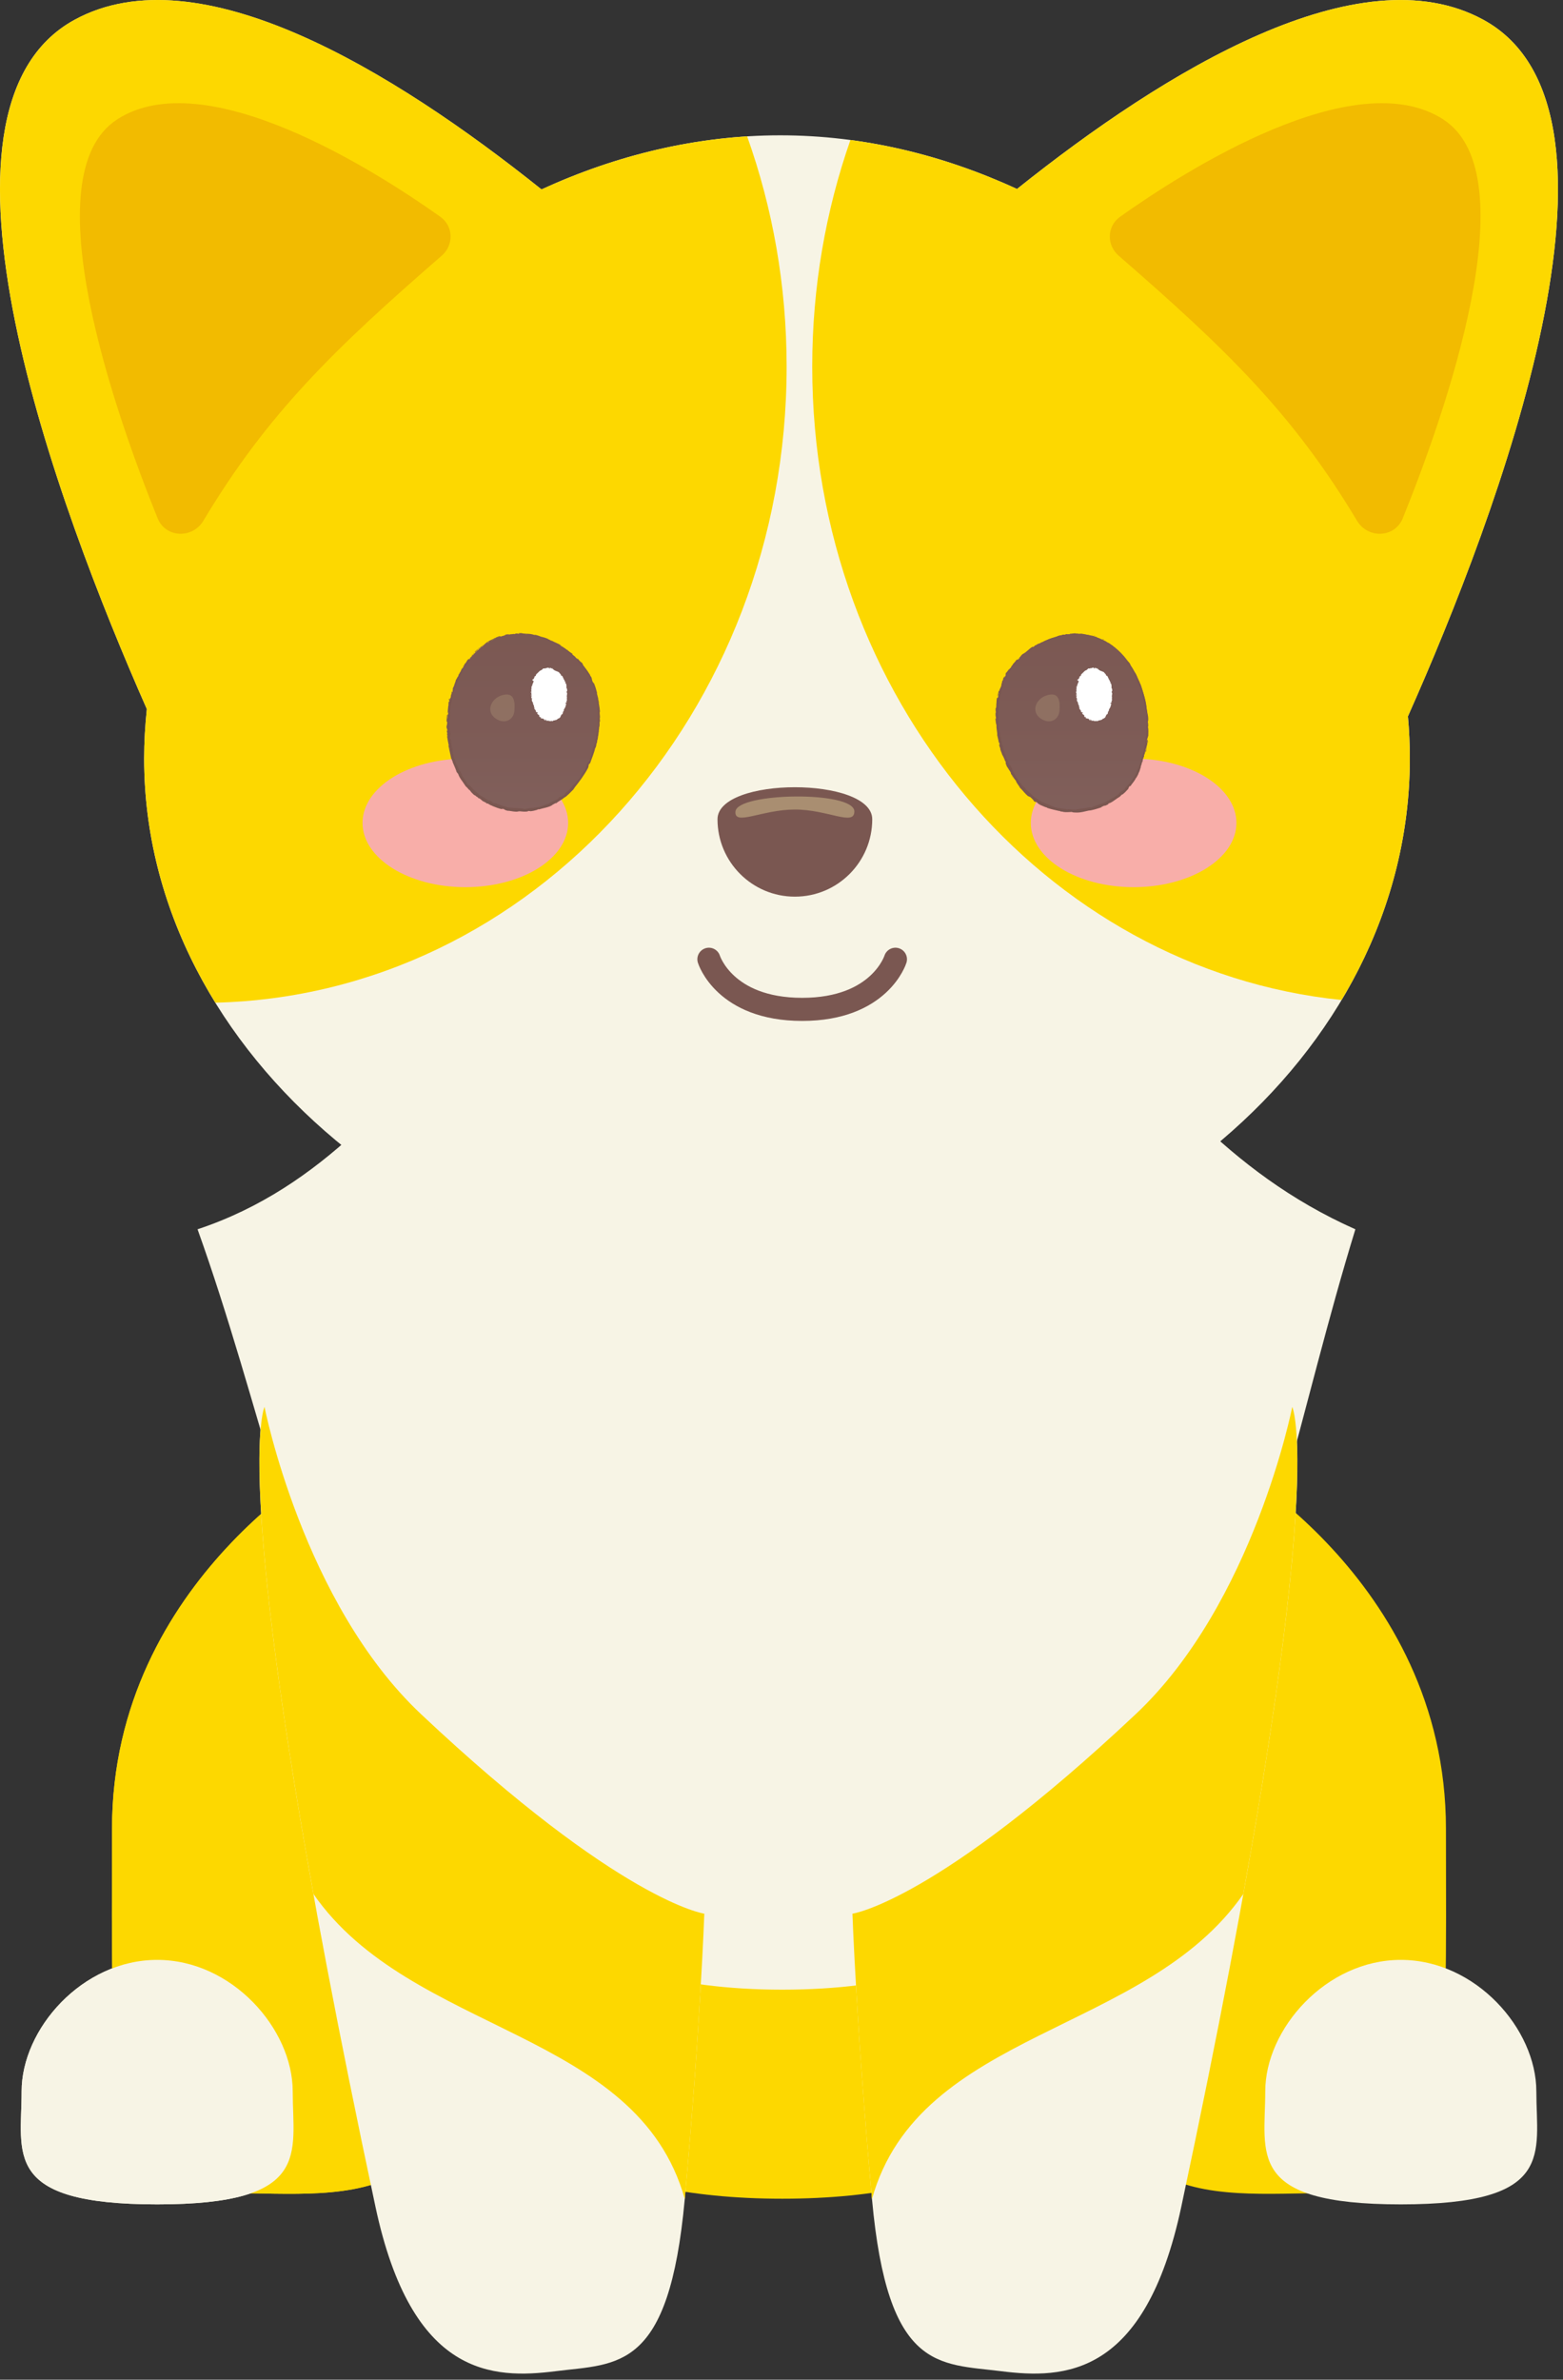 <svg width="180" height="274" viewBox="0 0 180 274" fill="none" xmlns="http://www.w3.org/2000/svg">
<rect x="0" y="0" width="180" height="274" fill="#333333" stroke="none"/>
<g clip-path="url(#clip0_316_17557)">
<path d="M141.59 178.9C141.59 221.33 133.72 253.16 90.09 253.16C46.46 253.16 38.59 221.33 38.59 178.9C38.59 136.47 61.65 120.42 90.09 120.42C118.53 120.42 141.59 136.47 141.59 178.9V178.9Z" fill="#FDD800"/>
<path d="M39.24 167.629C39.24 167.629 12.9 181.609 12.9 210.559C12.9 239.509 11.92 252.509 26.23 252.509C40.54 252.509 56.15 255.759 53.87 222.919C51.59 190.079 55.17 158.859 39.24 167.639V167.629Z" fill="#F1CF14"/>
<path d="M2.49 240.8C2.49 247.98 0.21 253.81 18.1 253.81C35.99 253.81 33.71 247.99 33.71 240.8C33.71 233.61 26.72 225.66 18.1 225.66C9.48 225.66 2.49 233.61 2.49 240.8V240.8Z" fill="#F5F2DD"/>
<path d="M140.18 167.629C140.18 167.629 166.52 181.609 166.52 210.559C166.52 239.499 167.5 252.509 153.19 252.509C138.88 252.509 123.27 255.759 125.55 222.919C127.83 190.079 124.25 158.859 140.18 167.639V167.629Z" fill="#FDD800"/>
<path d="M176.93 240.8C176.93 247.98 179.21 253.81 161.32 253.81C143.43 253.81 145.71 247.99 145.71 240.8C145.71 233.62 152.7 225.66 161.32 225.66C169.94 225.66 176.93 233.61 176.93 240.8Z" fill="#F7F4E5"/>
<path d="M39.24 167.629C39.24 167.629 12.9 181.609 12.9 210.559C12.9 239.509 11.92 252.509 26.23 252.509C40.54 252.509 56.15 255.759 53.87 222.919C51.59 190.079 55.17 158.859 39.24 167.639V167.629Z" fill="#FDD800"/>
<path d="M156.09 141.54C143.6 182.09 140.62 229.09 90.09 229.09C39.56 229.09 37.08 181.48 22.75 141.54C51.8 131.9 57.15 96.35 90.09 96.35C123.03 96.35 126.17 128.25 156.09 141.54V141.54Z" fill="#F7F4E5"/>
<path d="M48.48 197.36C71.46 218.99 81.11 220.34 81.11 220.34C81.11 220.34 80.66 233.35 78.86 253.19C77.06 273.03 71.2 272.12 63.98 273.02C56.77 273.92 47.43 273.73 43.24 254.09C25.72 171.9 30.45 161.99 30.45 161.99C30.45 161.99 34.89 184.58 48.47 197.36H48.48Z" fill="#F7F4E5"/>
<path d="M48.48 197.36C71.46 218.99 81.11 220.34 81.11 220.34C81.11 220.34 80.66 233.35 78.86 253.19C73.38 233.65 47.37 234.3 36.1 218.08C27.2 168.82 30.46 161.99 30.46 161.99C30.46 161.99 34.9 184.58 48.48 197.36V197.36Z" fill="#FDD800"/>
<path d="M130.8 197.36C107.82 218.99 98.17 220.34 98.17 220.34C98.17 220.34 98.62 233.35 100.42 253.19C102.22 273.02 108.08 272.12 115.3 273.02C122.51 273.92 131.85 273.73 136.04 254.09C153.56 171.9 148.83 161.99 148.83 161.99C148.83 161.99 144.39 184.58 130.81 197.36H130.8Z" fill="#F7F4E5"/>
<path d="M130.8 197.36C107.82 218.99 98.17 220.34 98.17 220.34C98.17 220.34 98.62 233.35 100.42 253.19C105.9 233.65 131.91 234.3 143.18 218.08C152.08 168.82 148.82 161.99 148.82 161.99C148.82 161.99 144.38 184.58 130.8 197.36V197.36Z" fill="#FDD800"/>
<path d="M2.49 240.8C2.49 247.98 0.21 253.81 18.1 253.81C35.99 253.81 33.71 247.99 33.71 240.8C33.71 233.61 26.72 225.66 18.1 225.66C9.48 225.66 2.49 233.61 2.49 240.8V240.8Z" fill="#F7F4E5"/>
<path fill-rule="evenodd" clip-rule="evenodd" d="M117.12 21.761C134.3 8.031 156.57 -5.469 170.8 2.261C190.1 12.741 172.41 59.401 162.14 82.481C162.29 84.111 162.36 85.731 162.36 87.351C162.36 121.681 128.67 149.501 89.85 149.501C51.03 149.501 16.6 121.681 16.6 87.351C16.6 85.451 16.71 83.551 16.91 81.641C6.6 58.291 -10.45 12.611 8.62 2.261C22.87 -5.469 45.17 8.061 62.36 21.811C70.95 17.861 80.27 15.581 89.85 15.581C99.43 15.581 108.62 17.841 117.12 21.761V21.761Z" fill="#F7F4E5"/>
<path fill-rule="evenodd" clip-rule="evenodd" d="M24.79 115.449C61.27 114.559 90.59 82.109 90.59 42.219C90.59 32.869 88.98 23.929 86.04 15.699C77.8 16.219 69.81 18.389 62.36 21.809C45.18 8.059 22.87 -5.481 8.62 2.259C-10.45 12.609 6.6 58.289 16.91 81.639C16.71 83.549 16.6 85.449 16.6 87.349C16.6 97.459 19.59 107.009 24.8 115.449H24.79Z" fill="#FDD800"/>
<path fill-rule="evenodd" clip-rule="evenodd" d="M97.95 16.121C104.61 17.011 111.05 18.961 117.12 21.761C134.3 8.031 156.57 -5.469 170.8 2.261C190.1 12.741 172.41 59.401 162.14 82.481C162.29 84.111 162.36 85.731 162.36 87.351C162.36 97.341 159.51 106.781 154.5 115.141C120.3 111.641 93.54 80.331 93.54 42.211C93.54 33.021 95.1 24.221 97.94 16.111L97.95 16.121Z" fill="#FDD800"/>
<path d="M13.48 13.76C3.56 20.18 13.34 47.77 18.15 59.67C19.07 61.94 22.16 62.06 23.42 59.96C30.81 47.61 38.53 40.16 50.87 29.44C52.28 28.22 52.23 26.04 50.71 24.96C43.35 19.73 23.69 7.14 13.47 13.76H13.48Z" fill="#F2BB00"/>
<path d="M166.22 13.76C176.14 20.18 166.36 47.77 161.55 59.67C160.63 61.94 157.54 62.06 156.28 59.96C148.89 47.61 141.17 40.16 128.83 29.44C127.42 28.22 127.47 26.04 128.99 24.96C136.35 19.73 156.01 7.14 166.23 13.76H166.22Z" fill="#F2BB00"/>
<path d="M53.59 102.15C60.129 102.15 65.43 98.837 65.43 94.75C65.43 90.663 60.129 87.35 53.59 87.35C47.051 87.35 41.75 90.663 41.75 94.75C41.75 98.837 47.051 102.15 53.59 102.15Z" fill="#F8AEA9"/>
<path d="M130.55 102.15C137.089 102.15 142.39 98.837 142.39 94.75C142.39 90.663 137.089 87.35 130.55 87.35C124.011 87.35 118.71 90.663 118.71 94.75C118.71 98.837 124.011 102.15 130.55 102.15Z" fill="#F8AEA9"/>
<path d="M103.12 110.449C103.12 110.449 101.34 116.219 92.38 116.219C83.42 116.219 81.64 110.449 81.64 110.449" stroke="#7A5751" stroke-width="2.66" stroke-miterlimit="10" stroke-linecap="round"/>
<path d="M91.54 103.241C86.62 103.241 82.63 99.251 82.63 94.331C82.63 89.411 100.45 89.411 100.45 94.331C100.45 99.251 96.46 103.241 91.54 103.241V103.241Z" fill="#7A5751"/>
<g style="mix-blend-mode:soft-light" opacity="0.4">
<path d="M91.54 93.209C87.76 93.209 84.53 95.149 84.7 93.429C84.92 91.239 98.39 91.029 98.39 93.429C98.39 95.159 95.33 93.209 91.55 93.209H91.54Z" fill="#F0E1A0"/>
</g>
<path d="M129.78 75.989C132.63 79.749 132.77 84.899 131.14 88.659C129.03 93.549 121.99 94.929 118.23 91.169C114.47 87.409 113.43 79.749 117.2 75.989C120.96 72.229 126.57 71.739 129.79 75.989H129.78Z" fill="url(#paint0_linear_316_17557)"/>
<path d="M129.71 76.039C129.71 76.039 129.75 76.029 129.69 75.969L129.62 75.949L129.72 76.039H129.71Z" fill="#7A5751"/>
<path d="M129.4 75.549C129.32 75.489 129.21 75.419 129.23 75.499C129.33 75.549 129.33 75.579 129.44 75.629C129.5 75.689 129.53 75.749 129.5 75.749C129.53 75.769 129.58 75.859 129.63 75.879C129.58 75.769 129.49 75.659 129.37 75.569C129.36 75.539 129.39 75.559 129.4 75.559V75.549Z" fill="#7A5751"/>
<path d="M117.21 75.859L117.25 75.809C117.22 75.839 117.2 75.859 117.21 75.859Z" fill="#7A5751"/>
<path d="M116.57 76.499L116.61 76.459C116.61 76.459 116.58 76.489 116.57 76.499Z" fill="#7A5751"/>
<path d="M121.72 73.228L121.58 73.258C121.58 73.258 121.65 73.249 121.72 73.228Z" fill="#7A5751"/>
<path d="M128.51 74.799C128.51 74.799 128.55 74.829 128.57 74.839L128.52 74.799H128.51Z" fill="#7A5751"/>
<path d="M124.02 72.889H124.06L124.1 72.869L124.02 72.889V72.889Z" fill="#7A5751"/>
<path d="M125.8 73.129C125.8 73.129 125.74 73.149 125.72 73.159C125.75 73.159 125.78 73.159 125.81 73.159C125.81 73.159 125.81 73.139 125.8 73.129Z" fill="#7A5751"/>
<path d="M128.3 74.439L128.34 74.469L128.3 74.439Z" fill="#7A5751"/>
<path d="M122.74 72.959C122.74 72.959 122.73 72.959 122.72 72.949C122.72 72.949 122.72 72.949 122.74 72.959Z" fill="#7A5751"/>
<path d="M130.7 77.809C130.7 77.809 130.69 77.799 130.7 77.809V77.809Z" fill="#7A5751"/>
<path d="M129.79 75.978L129.81 75.999L129.83 75.989L129.79 75.978Z" fill="#7A5751"/>
<path d="M118.76 91.828C118.65 91.688 119 91.978 118.83 91.778C118.83 91.808 118.61 91.668 118.76 91.828Z" fill="#7A5751"/>
<path d="M128.48 74.769L128.43 74.719L128.48 74.769Z" fill="#7A5751"/>
<path d="M118.83 91.79L118.81 91.769L118.83 91.79Z" fill="#7A5751"/>
<path d="M114.71 81.589C114.71 81.589 114.72 81.569 114.73 81.549C114.73 81.549 114.73 81.549 114.71 81.589Z" fill="#7A5751"/>
<path d="M115.34 78.818L115.31 78.878L115.34 78.818Z" fill="#7A5751"/>
<path d="M114.91 84.58L114.92 84.56L114.91 84.51V84.58Z" fill="#7A5751"/>
<path d="M131.96 82.16C131.96 82.16 131.98 82.1 131.99 82.09C131.97 82.12 131.93 81.9 131.96 82.16Z" fill="#7A5751"/>
<path d="M128.52 74.79C128.52 74.79 128.5 74.79 128.48 74.769L128.52 74.799C128.52 74.799 128.53 74.799 128.52 74.79Z" fill="#7A5751"/>
<path d="M128.35 91.729L128.39 91.699C128.39 91.699 128.36 91.719 128.35 91.729Z" fill="#7A5751"/>
<path d="M115.14 84.049C115.14 84.049 115.14 84.139 115.14 84.189C115.14 84.189 115.14 84.209 115.15 84.219V84.059L115.14 84.049Z" fill="#7A5751"/>
<path d="M131.65 80.559C131.7 80.779 131.72 80.649 131.76 80.689C131.82 80.949 131.75 80.819 131.74 80.919C131.78 81.079 131.85 81.199 131.87 81.329C131.87 81.339 131.87 81.369 131.85 81.329C131.93 81.499 131.92 81.859 132 82.059C132 82.079 132 82.079 132 82.089C132.02 82.049 132.04 82.049 132.06 82.049C132.07 82.149 132.11 82.239 132.09 82.279C132.09 82.219 132.07 82.209 132.06 82.189L132.09 82.299C132.06 82.399 132.06 82.159 132.02 82.159C132.07 82.369 132.11 82.609 132.1 82.769C132.06 82.809 132.07 82.399 132.04 82.609V82.359C131.98 82.549 132.04 82.209 131.97 82.389C131.97 82.709 132.01 82.749 132.02 83.069C132.05 83.139 132.06 83.039 132.08 83.119C132.13 83.579 131.96 83.479 132.02 83.819C132.05 83.909 132.11 83.949 132.06 84.189L132.01 84.109C131.98 84.419 132.07 84.289 132.01 84.619C131.99 84.559 132.01 84.369 132.01 84.419C131.96 84.629 132.03 84.569 132.01 84.739L131.96 84.769C131.92 85.099 131.92 85.479 131.86 85.839C131.86 85.819 131.85 85.749 131.82 85.839C131.76 86.309 131.61 86.819 131.46 87.239L131.44 87.419C131.44 87.419 131.4 87.489 131.41 87.439C131.34 87.599 131.43 87.459 131.41 87.539C131.38 87.639 131.35 87.659 131.36 87.589C131.31 87.899 131.13 88.449 130.95 88.729L130.97 88.669C130.84 88.889 130.91 88.959 130.77 89.149V89.109C130.66 89.359 130.52 89.609 130.35 89.819C130.19 90.039 130.05 90.259 129.88 90.389C129.87 90.489 129.49 90.769 129.53 90.849C129.29 91.059 129.33 90.969 128.98 91.239C128.89 91.309 128.88 91.389 128.77 91.489L128.74 91.459C128.7 91.509 128.66 91.569 128.61 91.609L128.49 91.629L128.38 91.709C128.38 91.709 128.49 91.659 128.49 91.679C128.32 91.809 128.04 91.939 128.02 91.929C127.89 92.039 127.74 92.119 127.6 92.209C127.6 92.189 127.68 92.149 127.73 92.109C127.51 92.269 127.67 92.089 127.46 92.239C127.49 92.239 127.46 92.269 127.46 92.279C127.34 92.309 127.1 92.459 126.9 92.529L126.93 92.489C126.58 92.609 126.2 92.799 125.79 92.879C125.94 92.859 125.92 92.909 125.79 92.949L125.73 92.919C125.66 92.969 125.86 92.899 125.71 92.979C125.56 93.009 125.6 92.959 125.68 92.919L125.5 92.979C125.5 92.979 125.53 92.949 125.54 92.929C125.47 92.969 125.21 92.969 125.11 93.029H125.1C124.68 93.069 124.5 93.139 124.16 93.149C124.16 93.189 124.02 93.179 123.92 93.219C123.67 93.219 123.39 93.209 123.09 93.169C122.88 93.169 123.03 93.199 122.93 93.209C122.92 93.169 122.61 93.149 122.77 93.139C122.41 93.129 122.31 93.079 121.85 93.019C121.9 93.039 121.95 93.059 121.92 93.069C121.84 93.059 121.74 93.019 121.75 92.999H121.77C121.25 92.929 120.66 92.569 120.27 92.439H120.29L119.89 92.299C119.72 92.209 120.01 92.329 119.89 92.249C119.48 92.049 119.28 91.859 118.96 91.659C118.8 91.399 118.17 90.989 117.97 90.629V90.659C117.88 90.599 117.89 90.559 117.85 90.499C117.85 90.519 117.91 90.599 117.85 90.559C117.26 89.919 116.8 89.099 116.43 88.289C116.29 87.989 116.24 88.179 116.11 87.779L116.2 87.869C115.88 87.289 115.69 86.619 115.48 86.009C115.5 86.039 115.51 86.039 115.53 86.099C115.53 85.959 115.38 85.619 115.37 85.619C115.35 85.519 115.39 85.589 115.39 85.529C115.38 85.389 115.28 85.199 115.29 85.129C115.29 85.119 115.31 85.169 115.32 85.189C115.29 85.109 115.24 84.779 115.22 84.869C115.18 84.629 115.13 84.409 115.12 84.219C115.06 84.099 115.09 83.809 115.02 83.769C115.07 83.779 115.02 83.339 115 83.189C115.02 83.239 115.01 83.059 115.04 83.109C115.04 82.939 115.01 82.779 114.98 82.809C115.02 82.489 114.93 82.159 115.02 81.979C114.99 81.459 115.06 80.979 115.1 80.509C115.16 80.539 115.04 81.019 115.1 81.009C115.12 80.569 115.12 80.309 115.24 79.879C115.27 79.769 115.25 79.949 115.25 79.989C115.31 79.549 115.48 79.169 115.58 78.789C115.58 78.789 115.58 78.839 115.57 78.869C115.59 78.799 115.64 78.699 115.61 78.699L115.59 78.769C115.52 78.879 115.61 78.439 115.61 78.429C115.62 78.579 115.8 78.089 115.8 78.319C115.82 78.269 115.83 78.209 115.81 78.209C115.85 78.139 115.87 78.129 115.85 78.209C115.96 77.949 115.89 78.029 116 77.799C116.01 77.799 116 77.859 116 77.889C116.03 77.759 116.06 77.629 116.19 77.459C116.19 77.469 116.21 77.459 116.18 77.509C116.39 77.209 116.44 76.929 116.73 76.639C116.7 76.769 116.83 76.549 116.89 76.559L117.02 76.389L116.95 76.439C117.08 76.299 117.15 76.139 117.28 76.039C117.25 76.079 117.23 76.119 117.2 76.159C117.27 76.059 117.36 75.989 117.45 75.899L117.29 76.019C117.41 75.869 117.23 75.989 117.43 75.829C117.4 75.869 117.57 75.699 117.66 75.659C117.72 75.589 117.78 75.509 117.89 75.419C117.93 75.409 117.9 75.479 117.93 75.469C117.97 75.369 118.27 75.189 118.34 75.079C118.32 75.109 118.33 75.129 118.34 75.129L118.38 75.059C118.46 75.009 118.47 75.009 118.47 75.039C118.68 74.879 118.37 75.039 118.63 74.869C118.61 74.889 118.63 74.879 118.59 74.919C118.85 74.739 119.09 74.569 119.34 74.419C119.44 74.419 119.13 74.569 119.24 74.549C119.58 74.299 119.97 74.079 120.33 73.899L120.26 73.929C120.28 73.829 120.55 73.839 120.73 73.729C120.69 73.749 120.68 73.789 120.69 73.779C120.95 73.689 121.2 73.539 121.61 73.419L121.57 73.449C121.73 73.429 121.98 73.319 122.16 73.309C122.21 73.279 122.31 73.269 122.24 73.249C122.79 73.229 123.26 73.039 123.75 73.089C123.69 73.089 123.61 73.119 123.66 73.109C123.8 73.089 123.93 73.109 124.07 73.099C124.04 73.069 124.02 73.079 123.93 73.049C123.98 73.029 124.1 73.019 124.2 73.029C124.01 73.039 124.2 73.079 124.28 73.099C124.27 73.099 124.29 73.079 124.28 73.069C124.49 73.129 124.32 72.999 124.61 73.069H124.59C124.7 73.089 124.8 73.079 124.92 73.109C124.96 73.149 124.8 73.109 124.79 73.139C124.95 73.159 125.13 73.119 125.27 73.179L125.03 73.159C125.19 73.219 125.21 73.219 125.32 73.239H125.31C125.4 73.249 125.49 73.289 125.58 73.319L125.51 73.289C125.73 73.249 125.92 73.379 126.21 73.399C125.93 73.379 126.16 73.419 126.12 73.449C126.19 73.469 126.28 73.539 126.25 73.529C126.38 73.549 126.44 73.639 126.63 73.659C126.63 73.679 126.76 73.709 126.72 73.729C126.88 73.779 126.69 73.689 126.72 73.679C126.99 73.719 127.25 74.009 127.61 74.129C127.9 74.279 127.97 74.289 128.23 74.449C128.3 74.529 128.13 74.439 128.13 74.439C128.25 74.559 128.36 74.619 128.49 74.709C128.46 74.699 128.48 74.729 128.5 74.769C128.59 74.849 128.59 74.789 128.7 74.919C128.67 74.919 128.63 74.899 128.57 74.869L128.93 75.139C128.93 75.139 128.84 75.099 128.79 75.079C128.92 75.189 129.13 75.359 129.19 75.389L129.13 75.299C129.13 75.299 129.13 75.339 129.09 75.319C128.96 75.239 128.94 75.169 128.95 75.149L129.04 75.219C129.01 75.089 128.71 74.929 128.55 74.779L128.65 74.799L128.45 74.679C128.45 74.679 128.41 74.589 128.5 74.659C128.39 74.539 128.37 74.589 128.28 74.489C128.28 74.479 128.28 74.479 128.29 74.489L128.15 74.409C128.15 74.409 128.15 74.359 128.23 74.429C128.02 74.239 127.84 74.199 127.78 74.099H127.8C127.45 73.929 127.75 74.119 127.47 74.019L127.35 73.839L127.3 73.859C127.3 73.859 127.2 73.799 127.22 73.789C127.08 73.739 127.23 73.819 127.15 73.789C127 73.649 126.66 73.599 126.65 73.509C126.57 73.509 126.81 73.599 126.61 73.539C126.58 73.449 126.39 73.459 126.23 73.369C126.29 73.359 126.44 73.439 126.29 73.339C126.17 73.349 125.96 73.229 125.82 73.199C125.8 73.249 125.5 73.119 125.25 73.099C125.27 73.089 124.79 73.009 124.56 72.959C124.56 72.959 124.27 72.979 124.1 72.989C124.1 72.959 124.14 72.949 124.24 72.939H124.07C124.07 72.939 123.98 72.959 123.87 72.959L123.91 72.919C123.69 72.899 123.47 72.979 123.19 72.969C123.18 73.009 123.42 73.049 123.13 73.089C123.12 73.069 123.1 73.039 123.18 73.029C123.15 73.029 123.09 73.049 123.04 73.049L123.15 73.009C123.02 73.009 123.09 73.039 122.98 73.049C122.98 73.019 122.9 73.039 122.91 73.019C122.94 73.019 123 73.019 123.04 73.019C122.92 73.019 122.78 73.019 122.73 73.019C122.74 73.029 122.73 73.059 122.65 73.069C122.44 73.109 122.57 73.049 122.44 73.069C122.39 73.099 122.25 73.109 122.25 73.139C122.19 73.149 122.17 73.139 122.14 73.139C122.03 73.169 121.63 73.269 121.76 73.279H121.77C121.43 73.419 121.02 73.469 120.69 73.639C120.49 73.729 120.24 73.809 120.11 73.919C120.05 73.949 119.96 73.969 119.98 73.939C119.84 74.029 119.83 74.049 119.6 74.139C119.74 74.039 119.54 74.139 119.75 74.049C119.55 74.139 119.49 74.139 119.31 74.289C119.36 74.219 119.15 74.339 119.07 74.409L119.21 74.349C119.11 74.419 119.03 74.469 118.94 74.519L118.96 74.449C118.54 74.639 118.35 74.989 118.03 75.119C117.96 75.219 118.24 74.989 118.17 75.079C118.01 75.199 117.79 75.279 117.75 75.329C117.53 75.499 117.6 75.559 117.37 75.739C117.41 75.729 117.46 75.739 117.31 75.889C117.16 76.019 117.08 76.009 117.16 75.919C117.2 75.889 117.22 75.869 117.22 75.879C117.26 75.829 117.32 75.769 117.25 75.809V75.839C117.15 75.889 116.96 76.099 116.99 76.039C116.9 76.169 116.96 76.109 117.05 76.029C116.86 76.219 116.78 76.339 116.59 76.539C116.63 76.509 116.67 76.489 116.64 76.529C116.37 76.819 116.54 76.669 116.39 76.899C116.29 77.009 116.37 76.819 116.24 77.059C116.14 77.189 116.19 77.059 116.21 76.999C116.1 77.229 115.94 77.379 115.85 77.499L115.91 77.379L115.8 77.559C115.8 77.559 115.84 77.529 115.87 77.509C115.82 77.569 115.8 77.629 115.79 77.619C115.77 77.699 115.86 77.589 115.82 77.749C115.76 77.829 115.7 78.039 115.65 78.049C115.8 77.769 115.6 78.059 115.71 77.809C115.69 77.859 115.66 77.919 115.62 77.989C115.62 77.989 115.62 77.979 115.62 77.959C115.45 78.219 115.6 78.109 115.46 78.399C115.46 78.349 115.38 78.449 115.37 78.499C115.42 78.379 115.42 78.459 115.4 78.579C115.32 78.769 115.34 78.799 115.3 78.899L115.35 78.789C115.35 78.789 115.32 78.929 115.28 79.069C115.26 79.069 115.31 78.939 115.28 78.989C115.28 79.149 115.12 79.309 115.08 79.529C115.04 79.629 115.03 79.529 115 79.609C114.97 79.859 114.91 79.859 114.87 80.129C114.92 80.059 114.91 80.049 114.9 80.229L114.97 79.809L114.95 80.089C114.98 79.959 114.99 79.819 115.01 79.749C115.01 79.879 115.01 79.869 115.04 79.809C114.95 79.969 114.99 80.159 114.91 80.349L114.83 80.329C114.73 80.619 114.79 80.879 114.71 81.269L114.74 81.139C114.76 81.199 114.71 81.379 114.71 81.509C114.68 81.499 114.67 81.579 114.65 81.629C114.67 81.629 114.64 81.919 114.69 81.959L114.65 82.139C114.63 82.459 114.7 82.509 114.71 82.809C114.68 82.719 114.67 82.859 114.63 82.649C114.63 82.749 114.63 82.849 114.65 82.849C114.64 82.909 114.7 83.129 114.68 83.229C114.69 83.269 114.72 83.289 114.73 83.399C114.73 83.409 114.72 83.399 114.72 83.399C114.73 83.399 114.75 83.579 114.77 83.479C114.7 83.799 114.88 84.359 114.84 84.639C114.88 84.859 114.96 85.119 115 85.319C114.99 85.309 114.99 85.319 114.98 85.279C115.01 85.559 115.09 85.429 115.13 85.749C115.13 85.919 115.07 85.589 115.08 85.689C115 85.759 115.19 86.059 115.21 86.279L115.19 86.229C115.21 86.399 115.33 86.609 115.41 86.869H115.4C115.51 87.029 115.65 87.349 115.75 87.579C115.69 87.519 115.69 87.479 115.68 87.539C115.73 87.649 115.72 87.489 115.81 87.699C115.81 87.779 115.87 87.939 115.85 87.969C115.82 87.899 115.78 87.839 115.76 87.769C115.76 87.899 115.88 88.029 115.92 88.129H115.89C116.04 88.419 116.09 88.409 116.25 88.729V88.689C116.38 88.839 116.3 88.849 116.43 88.999L116.41 89.079C116.49 89.189 116.69 89.439 116.81 89.639C116.71 89.549 116.55 89.329 116.45 89.189C116.52 89.299 116.68 89.559 116.73 89.609C116.7 89.569 116.65 89.519 116.64 89.469C116.75 89.589 116.88 89.749 117.03 89.949C116.93 89.969 117.39 90.509 117.46 90.699C117.79 91.009 118.04 91.399 118.47 91.729C118.38 91.549 118.59 91.829 118.62 91.749C118.72 91.829 118.75 91.859 118.76 91.869C118.84 91.969 118.94 92.049 119.03 92.129C119.09 92.199 118.92 92.079 118.92 92.099C119.15 92.249 119 92.189 119.14 92.309C119.13 92.269 119.24 92.329 119.37 92.419L119.21 92.269C119.56 92.429 119.44 92.529 119.81 92.659L119.69 92.629C119.88 92.699 120.35 92.949 120.55 92.969C120.58 92.989 120.62 93.029 120.53 92.999C120.98 93.159 121.54 93.279 121.9 93.359H121.86C121.95 93.379 122.02 93.359 122.12 93.409C122.12 93.409 122.08 93.419 122.12 93.429C122.17 93.429 122.35 93.449 122.47 93.469C122.44 93.469 122.4 93.479 122.37 93.479C122.83 93.539 123.08 93.499 123.46 93.489C123.46 93.549 123.82 93.559 124 93.559C124.54 93.559 124.9 93.429 125.38 93.329C125.69 93.329 126.4 93.109 126.86 92.949C126.79 92.969 126.86 92.899 126.93 92.869C127.05 92.849 127.21 92.709 127.21 92.769L127.17 92.789C127.27 92.789 127.48 92.679 127.64 92.599V92.519C127.88 92.469 128.15 92.289 128.38 92.119C128.62 91.949 128.83 91.799 128.95 91.739L129.22 91.469L129.24 91.499C129.5 91.299 129.62 91.189 129.88 90.879L129.84 90.959C130 90.789 129.95 90.679 130.09 90.519H130.18C130.4 90.179 130.7 89.899 130.84 89.519C130.84 89.519 130.85 89.549 130.83 89.609C130.92 89.449 131.2 88.979 131.1 89.009C131.16 89.029 131.29 88.649 131.33 88.439L131.35 88.479C131.37 88.299 131.36 88.289 131.44 88.049C131.46 87.999 131.49 88.009 131.44 88.079C131.52 87.899 131.45 87.919 131.55 87.699V87.789C131.61 87.599 131.59 87.609 131.6 87.499C131.63 87.379 131.72 87.139 131.76 87.109C131.75 87.079 131.75 86.959 131.79 86.849C131.81 86.839 131.8 86.879 131.8 86.899C131.91 86.579 131.88 86.399 131.96 86.179C131.97 86.179 131.98 86.159 131.99 86.149C131.94 86.409 131.89 86.629 131.89 86.599C131.93 86.599 131.98 86.399 131.99 86.579C132 86.399 132 86.099 132.06 85.889C132.06 85.889 132.07 85.869 132.08 85.859V85.879C132.08 85.879 132.1 85.789 132.1 85.749C132.12 85.679 132.13 85.639 132.13 85.579C132.16 85.559 132.18 85.329 132.19 85.229C132.15 85.229 132.18 85.089 132.13 85.229C132.13 85.209 132.13 85.249 132.13 85.319V85.369L132.1 85.629C132.1 85.539 132.09 85.449 132.12 85.339L132.08 85.179C132.16 85.039 132.21 84.759 132.24 84.719C132.24 84.389 132.28 83.939 132.2 83.729C132.2 83.639 132.22 83.619 132.23 83.589C132.23 83.639 132.23 83.709 132.24 83.739C132.22 83.549 132.24 83.179 132.18 83.139C132.18 82.899 132.23 83.269 132.21 82.949L132.23 82.989C132.28 82.339 132.04 81.959 132.02 81.249C132.02 81.299 132.02 81.319 132.02 81.339C131.95 80.529 131.62 79.729 131.41 78.959C131.34 78.739 131.3 78.729 131.23 78.609L131.25 78.549L131.12 78.349C130.95 78.059 130.96 77.779 130.7 77.429V77.489C130.63 77.359 130.45 77.079 130.49 77.089C130.48 77.079 130.44 77.059 130.42 76.999H130.44C130.36 76.879 130.3 76.779 130.21 76.689C130.06 76.439 130.31 76.689 130.07 76.329C129.97 76.199 129.76 75.999 129.79 76.049C129.83 76.099 129.87 76.189 129.86 76.209L129.77 76.099C129.71 76.119 129.59 76.069 129.76 76.379L129.93 76.559L129.95 76.639L129.83 76.469C129.87 76.579 129.93 76.629 130 76.679C130 76.699 130 76.739 130.03 76.779C130.09 76.829 130.15 76.889 130.21 76.949C130.21 76.989 130.12 76.879 130.18 77.029C130.26 77.109 130.18 76.909 130.28 77.059C130.31 77.169 130.28 77.159 130.37 77.259C130.37 77.279 130.34 77.259 130.31 77.219C130.39 77.309 130.48 77.489 130.54 77.529C130.57 77.649 130.73 77.889 130.68 77.909C130.71 77.939 130.82 78.079 130.87 78.179C130.72 78.029 131.05 78.559 130.95 78.539C131.06 78.659 131.19 79.029 131.3 79.269C131.3 79.259 131.27 79.229 131.27 79.209C131.31 79.349 131.31 79.399 131.32 79.499C131.38 79.499 131.46 79.719 131.53 79.829C131.53 80.019 131.44 79.739 131.41 79.809C131.45 79.789 131.55 80.099 131.56 80.029C131.56 80.169 131.57 80.149 131.56 80.229C131.63 80.229 131.6 80.349 131.67 80.459C131.69 80.659 131.62 80.519 131.7 80.739C131.7 80.849 131.64 80.659 131.64 80.659L131.65 80.559ZM131.88 85.829L131.9 85.719L131.88 85.829ZM131.8 86.269L131.84 86.079C131.84 86.079 131.87 86.079 131.86 86.129C131.86 86.099 131.83 86.209 131.81 86.269H131.8ZM132.22 85.369C132.22 85.439 132.21 85.469 132.2 85.469V85.339C132.2 85.339 132.21 85.339 132.21 85.359L132.22 85.369Z" fill="#7A5751"/>
<path d="M121.79 73.209L121.78 73.219L121.8 73.209H121.79Z" fill="#7A5751"/>
<path d="M128.75 91.428V91.438L128.78 91.408L128.75 91.428Z" fill="#7A5751"/>
<path d="M124.26 73.068C124.26 73.068 124.27 73.068 124.29 73.078C124.29 73.078 124.27 73.078 124.26 73.068Z" fill="#7A5751"/>
<path d="M125.31 73.199C125.31 73.199 125.41 73.229 125.45 73.249C125.39 73.219 125.34 73.209 125.31 73.199Z" fill="#7A5751"/>
<path d="M126.1 73.418C126.1 73.418 126.12 73.418 126.12 73.408H126.1V73.418Z" fill="#7A5751"/>
<path d="M115.59 78.85V78.88C115.56 78.95 115.58 78.9 115.59 78.85Z" fill="#7A5751"/>
<path d="M117.66 75.639L117.58 75.739C117.63 75.699 117.67 75.659 117.66 75.639Z" fill="#7A5751"/>
<path d="M117.44 75.858C117.5 75.818 117.54 75.778 117.57 75.738C117.53 75.778 117.47 75.818 117.44 75.858Z" fill="#7A5751"/>
<path d="M129.04 75.299L129.07 75.329L129.04 75.299Z" fill="#7A5751"/>
<path d="M129.07 75.33L129.1 75.36C129.1 75.36 129.08 75.33 129.07 75.33Z" fill="#7A5751"/>
<path d="M129.17 75.419L129.1 75.359C129.1 75.359 129.14 75.409 129.17 75.419Z" fill="#7A5751"/>
<path d="M127.98 74.379C128.04 74.429 128.12 74.519 128.21 74.579H128.22C128.17 74.559 128.04 74.409 127.97 74.379H127.98Z" fill="#7A5751"/>
<path d="M126.87 73.549C126.96 73.589 127.04 73.629 127.12 73.679C127.08 73.639 127.04 73.589 127.15 73.649C126.85 73.449 127.21 73.699 126.87 73.549Z" fill="#7A5751"/>
<path d="M126.06 73.22C126.21 73.25 126.06 73.2 126.07 73.19C125.97 73.18 125.95 73.17 126.06 73.22Z" fill="#7A5751"/>
<path d="M119.95 73.89V73.85C119.85 73.91 119.95 73.86 119.95 73.89Z" fill="#7A5751"/>
<path d="M119 74.639L119.11 74.589L119.14 74.539L119 74.639Z" fill="#7A5751"/>
<path d="M118.29 74.849L118.33 74.809L118.18 74.939L118.29 74.849Z" fill="#7A5751"/>
<path d="M114.85 84.32L114.89 84.28C114.87 84.2 114.82 84.19 114.85 84.32Z" fill="#7A5751"/>
<path d="M116.27 88.629C116.27 88.689 116.32 88.809 116.38 88.859C116.33 88.769 116.3 88.669 116.27 88.629Z" fill="#7A5751"/>
<path d="M127.93 92.37L127.85 92.43L128 92.34L127.93 92.37Z" fill="#7A5751"/>
<path d="M54 75.991C51.15 79.751 51.01 84.901 52.64 88.661C54.75 93.551 61.79 94.931 65.55 91.171C69.31 87.411 70.35 79.751 66.58 75.991C62.82 72.231 57.21 71.741 53.99 75.991H54Z" fill="url(#paint1_linear_316_17557)"/>
<path d="M53.93 75.93C53.93 75.93 53.95 75.96 54 75.89V75.82L53.93 75.93Z" fill="#7A5751"/>
<path d="M54.37 75.54C54.42 75.45 54.47 75.33 54.4 75.36C54.37 75.47 54.34 75.47 54.3 75.59C54.25 75.66 54.19 75.7 54.19 75.68C54.18 75.71 54.09 75.78 54.09 75.83C54.19 75.76 54.28 75.66 54.36 75.52C54.39 75.5 54.38 75.53 54.38 75.54H54.37Z" fill="#7A5751"/>
<path d="M62.03 73.34L61.98 73.32L62.03 73.34Z" fill="#7A5751"/>
<path d="M66.45 75.981L66.4 75.951C66.43 75.971 66.45 75.991 66.45 75.981Z" fill="#7A5751"/>
<path d="M67 76.671L66.97 76.631C66.97 76.631 66.99 76.661 67 76.671Z" fill="#7A5751"/>
<path d="M62.03 73.34L62.16 73.39C62.16 73.39 62.09 73.36 62.03 73.34Z" fill="#7A5751"/>
<path d="M55.13 74.631C55.13 74.631 55.09 74.671 55.08 74.691L55.13 74.641V74.631Z" fill="#7A5751"/>
<path d="M59.76 73.09H59.72L59.69 73.11L59.76 73.09Z" fill="#7A5751"/>
<path d="M58.04 73.33C58.04 73.33 58.08 73.28 58.09 73.26C58.07 73.28 58.05 73.3 58.01 73.31C58.01 73.31 58.01 73.32 58.03 73.33H58.04Z" fill="#7A5751"/>
<path d="M55.53 74.5L55.49 74.53L55.53 74.5Z" fill="#7A5751"/>
<path d="M61.01 73.17C61.01 73.17 61.01 73.18 61.02 73.19C61.02 73.19 61.02 73.18 61.01 73.17Z" fill="#7A5751"/>
<path d="M67.81 78.05C67.81 78.05 67.8 78.03 67.81 78.05V78.05Z" fill="#7A5751"/>
<path d="M64.83 91.591C64.98 91.511 64.65 91.801 64.86 91.671C64.83 91.671 65 91.471 64.83 91.591Z" fill="#7A5751"/>
<path d="M55.16 74.601L55.21 74.551L55.16 74.601Z" fill="#7A5751"/>
<path d="M64.87 91.67L64.89 91.65L64.87 91.67Z" fill="#7A5751"/>
<path d="M68.75 81.61C68.75 81.61 68.76 81.59 68.76 81.57C68.76 81.57 68.76 81.58 68.75 81.61Z" fill="#7A5751"/>
<path d="M68.25 78.891L68.27 78.961L68.25 78.891Z" fill="#7A5751"/>
<path d="M68.81 83.051C68.81 83.051 68.8 83.101 68.81 83.151V83.131C68.81 83.131 68.81 83.091 68.81 83.041V83.051Z" fill="#7A5751"/>
<path d="M68.66 84.55L68.67 84.52L68.68 84.481L68.66 84.55Z" fill="#7A5751"/>
<path d="M51.51 82.13C51.51 82.13 51.54 82.08 51.55 82.06C51.52 82.08 51.54 81.86 51.51 82.13Z" fill="#7A5751"/>
<path d="M55.14 74.651C55.14 74.651 55.14 74.621 55.16 74.611L55.12 74.651C55.12 74.651 55.12 74.661 55.13 74.651H55.14Z" fill="#7A5751"/>
<path d="M69.11 83.131L69.09 83.371L69.11 83.131Z" fill="#7A5751"/>
<path d="M55.26 91.981L55.21 91.951C55.21 91.951 55.25 91.971 55.26 91.981Z" fill="#7A5751"/>
<path d="M69.02 84.102C69.02 84.102 68.99 84.192 68.98 84.232C68.98 84.242 68.98 84.252 68.98 84.262L69.02 84.102Z" fill="#7A5751"/>
<path d="M51.72 80.461C51.66 80.691 51.74 80.581 51.76 80.631C51.72 80.911 51.7 80.751 51.66 80.841C51.64 81.011 51.66 81.151 51.64 81.281C51.64 81.281 51.62 81.311 51.62 81.281C51.62 81.461 51.55 81.821 51.57 82.041C51.57 82.061 51.56 82.061 51.55 82.071C51.58 82.041 51.6 82.041 51.62 82.041C51.61 82.141 51.62 82.231 51.59 82.271C51.59 82.211 51.59 82.201 51.58 82.171V82.281C51.52 82.371 51.58 82.131 51.55 82.131C51.53 82.341 51.57 82.591 51.55 82.751C51.5 82.781 51.55 82.371 51.5 82.581L51.53 82.331C51.45 82.521 51.54 82.181 51.46 82.351C51.43 82.681 51.46 82.721 51.43 83.051C51.45 83.131 51.47 83.031 51.49 83.101C51.53 83.571 51.38 83.471 51.44 83.821C51.47 83.911 51.52 83.941 51.51 84.191L51.45 84.111C51.47 84.431 51.54 84.291 51.52 84.631C51.5 84.571 51.49 84.381 51.48 84.431C51.45 84.651 51.52 84.581 51.53 84.751L51.49 84.791C51.54 85.131 51.61 85.501 51.69 85.871C51.67 85.851 51.65 85.791 51.65 85.871L51.96 87.321L52.05 87.481C52.05 87.481 52.05 87.561 52.04 87.521C52.08 87.701 52.07 87.521 52.11 87.601C52.14 87.701 52.13 87.741 52.1 87.681C52.22 87.981 52.47 88.511 52.57 88.831L52.53 88.781C52.64 89.021 52.74 89.011 52.82 89.241L52.79 89.201C52.9 89.461 53.06 89.721 53.23 89.941C53.4 90.171 53.53 90.401 53.66 90.571C53.76 90.591 54.02 91.001 54.1 90.981C54.29 91.251 54.23 91.181 54.56 91.501C54.65 91.581 54.73 91.581 54.85 91.671L54.83 91.701C54.89 91.731 54.95 91.771 55.02 91.791L55.08 91.891L55.2 91.961C55.2 91.961 55.11 91.881 55.12 91.871C55.31 91.981 55.55 92.191 55.55 92.211C55.7 92.301 55.86 92.371 56.02 92.441C56 92.441 55.92 92.411 55.85 92.391C56.12 92.481 55.88 92.451 56.12 92.531C56.09 92.511 56.15 92.521 56.16 92.511C56.27 92.581 56.52 92.741 56.73 92.791H56.68C57.05 92.941 57.45 93.101 57.88 93.191C57.73 93.141 57.78 93.101 57.9 93.131L57.94 93.181C58.03 93.181 57.82 93.131 57.99 93.141C58.15 93.181 58.08 93.211 57.99 93.211L58.19 93.241C58.19 93.241 58.15 93.251 58.14 93.261C58.22 93.261 58.46 93.391 58.59 93.351C59.02 93.421 59.22 93.461 59.58 93.461C59.58 93.421 59.73 93.441 59.83 93.411C60.09 93.431 60.38 93.481 60.69 93.441C60.91 93.401 60.75 93.401 60.85 93.371C60.87 93.401 61.18 93.371 61.02 93.411C61.4 93.381 61.5 93.341 61.96 93.221C61.91 93.221 61.85 93.221 61.88 93.201C61.96 93.181 62.08 93.181 62.07 93.201H62.05C62.55 93.041 63.27 92.951 63.62 92.681H63.6L63.98 92.471C64.17 92.391 63.88 92.551 64.03 92.501C64.4 92.191 64.68 92.111 64.97 91.841C65.27 91.721 65.79 91.131 66.08 90.851H66.05C66.1 90.761 66.15 90.771 66.2 90.711C66.18 90.711 66.11 90.781 66.14 90.721C66.7 90.021 67.28 89.261 67.71 88.441C67.86 88.141 67.68 88.221 67.92 87.861V87.991C68.13 87.351 68.43 86.711 68.56 86.051C68.56 86.091 68.57 86.101 68.56 86.161C68.63 86.031 68.71 85.661 68.68 85.651C68.7 85.551 68.71 85.631 68.73 85.571C68.78 85.441 68.76 85.221 68.81 85.151C68.81 85.141 68.81 85.191 68.81 85.221C68.81 85.131 68.9 84.801 68.85 84.881C68.93 84.641 68.91 84.411 68.96 84.221C68.94 84.091 69.04 83.801 68.98 83.751C69.05 83.781 69.07 83.321 69.04 83.161C69.06 83.211 69.07 83.021 69.09 83.091C69.09 82.911 69.09 82.751 69.06 82.781C69.16 82.451 68.99 82.121 69.09 81.931C69.06 81.401 68.94 80.911 68.87 80.441C68.93 80.441 68.94 80.961 69 80.941C68.93 80.491 68.83 80.241 68.73 79.801C68.71 79.681 68.77 79.861 68.79 79.891C68.68 79.451 68.56 79.041 68.4 78.671C68.4 78.671 68.43 78.711 68.44 78.751C68.41 78.681 68.39 78.571 68.36 78.591L68.39 78.661C68.39 78.791 68.22 78.391 68.18 78.391C68.31 78.481 68.02 78.021 68.21 78.181C68.18 78.131 68.14 78.081 68.13 78.101C68.1 78.031 68.1 78.001 68.15 78.061C68.01 77.811 68.03 77.911 67.92 77.681C67.93 77.681 67.96 77.721 67.98 77.741C67.9 77.631 67.83 77.521 67.71 77.341C67.72 77.341 67.71 77.321 67.75 77.381C67.53 77.071 67.37 76.871 67.12 76.541C67.24 76.601 67.04 76.421 67.07 76.371L66.91 76.211L66.95 76.291C66.82 76.141 66.69 76.041 66.58 75.901C66.62 75.931 66.65 75.961 66.69 75.991C66.61 75.901 66.51 75.821 66.43 75.741L66.57 75.891C66.41 75.781 66.54 75.951 66.36 75.771C66.4 75.801 66.22 75.641 66.16 75.551C66.08 75.501 66 75.441 65.9 75.341C65.88 75.301 65.96 75.321 65.95 75.291C65.86 75.251 65.59 75.021 65.47 74.981C65.51 75.001 65.53 74.981 65.52 74.961L65.44 74.941C65.38 74.881 65.37 74.861 65.39 74.861C65.18 74.691 65.42 74.961 65.18 74.751C65.2 74.761 65.19 74.751 65.24 74.781C65 74.571 64.71 74.461 64.48 74.281C64.43 74.191 64.7 74.411 64.64 74.321C64.28 74.081 63.84 73.951 63.49 73.741L63.56 73.781C63.48 73.811 63.29 73.631 63.09 73.581C63.14 73.591 63.17 73.571 63.15 73.581C62.89 73.461 62.61 73.371 62.19 73.281H62.25C62.09 73.221 61.84 73.131 61.66 73.101C61.6 73.101 61.5 73.091 61.56 73.121C61.04 72.901 60.51 73.021 60.03 72.901C60.09 72.901 60.17 72.901 60.12 72.891C59.98 72.891 59.84 72.911 59.7 72.911C59.73 72.941 59.76 72.931 59.84 72.951C59.79 72.971 59.67 72.991 59.57 72.991C59.76 72.961 59.57 72.941 59.48 72.931C59.49 72.931 59.47 72.951 59.48 72.961C59.26 72.911 59.45 73.021 59.15 73.001V72.981C59.05 73.001 58.96 73.041 58.84 73.051C58.79 73.021 58.95 73.021 58.96 72.991C58.79 73.021 58.64 73.101 58.49 73.091L58.73 73.041C58.56 73.021 58.54 73.041 58.42 73.041H58.43C58.33 73.041 58.24 73.071 58.15 73.091H58.22C58.04 73.231 57.81 73.211 57.55 73.341C57.8 73.211 57.58 73.301 57.59 73.251C57.51 73.251 57.41 73.291 57.43 73.271C57.32 73.351 57.21 73.331 57.05 73.451C57.04 73.451 56.92 73.501 56.93 73.461C56.77 73.541 56.98 73.461 56.97 73.491C56.73 73.611 56.38 73.731 56.06 73.961C55.79 74.151 55.77 74.241 55.53 74.441C55.43 74.481 55.57 74.351 55.57 74.351C55.42 74.441 55.32 74.511 55.21 74.621C55.23 74.591 55.2 74.601 55.15 74.621C55.06 74.711 55.12 74.711 54.98 74.811C54.99 74.781 55 74.741 55.04 74.681L54.74 75.031C54.74 75.031 54.78 74.941 54.82 74.891C54.7 75.021 54.5 75.211 54.5 75.291L54.58 75.211C54.58 75.211 54.53 75.211 54.56 75.171C54.65 75.051 54.73 75.031 54.74 75.031L54.66 75.111C54.8 75.091 54.98 74.801 55.14 74.651L55.11 74.761L55.25 74.571C55.25 74.571 55.34 74.551 55.26 74.631C55.4 74.551 55.36 74.531 55.49 74.471C55.51 74.471 55.5 74.471 55.49 74.481L55.61 74.381C55.61 74.381 55.65 74.401 55.57 74.451C55.81 74.311 55.91 74.151 56.02 74.131L56 74.151C56.32 73.941 56 74.101 56.24 73.911H56.46V73.851C56.46 73.851 56.58 73.801 56.57 73.821C56.69 73.721 56.54 73.821 56.6 73.751C56.78 73.681 57.08 73.521 57.14 73.561C57.19 73.511 56.96 73.611 57.14 73.511C57.22 73.551 57.36 73.411 57.53 73.371C57.49 73.421 57.33 73.471 57.5 73.431C57.58 73.331 57.83 73.351 57.97 73.301C57.97 73.261 58.27 73.181 58.51 73.141C58.5 73.161 58.97 73.101 59.2 73.081C59.2 73.081 59.48 73.041 59.65 73.031C59.65 73.061 59.61 73.071 59.52 73.091H59.68C59.68 73.091 59.77 73.061 59.87 73.051L59.83 73.091C60.04 73.071 60.26 73.061 60.54 73.111C60.56 73.081 60.33 73.001 60.62 73.001C60.62 73.021 60.64 73.051 60.56 73.051C60.59 73.051 60.65 73.051 60.7 73.051L60.58 73.071C60.7 73.091 60.65 73.051 60.75 73.071C60.75 73.101 60.82 73.091 60.81 73.111C60.78 73.111 60.72 73.091 60.68 73.101C60.79 73.111 60.93 73.141 60.97 73.171C60.97 73.151 60.97 73.131 61.06 73.151C61.27 73.191 61.13 73.191 61.25 73.231C61.3 73.231 61.44 73.271 61.45 73.231C61.51 73.241 61.52 73.261 61.54 73.281C61.66 73.281 62.04 73.401 61.93 73.331C62.29 73.391 62.66 73.551 62.99 73.681L63.59 73.911C63.65 73.941 63.71 74.001 63.68 74.001C63.83 74.071 63.86 74.061 64.06 74.191C63.9 74.131 64.1 74.231 63.9 74.131C64.08 74.241 64.12 74.271 64.34 74.361C64.26 74.351 64.45 74.481 64.55 74.531L64.44 74.431C64.54 74.491 64.62 74.541 64.71 74.601H64.64C64.99 74.871 65.34 74.991 65.55 75.261C65.66 75.311 65.37 75.101 65.48 75.131C65.64 75.261 65.77 75.431 65.81 75.481C66 75.681 66.04 75.611 66.24 75.811C66.22 75.771 66.23 75.721 66.4 75.861C66.55 76.001 66.54 76.081 66.43 76.001C66.39 75.971 66.38 75.951 66.38 75.951C66.33 75.911 66.26 75.861 66.31 75.921H66.34C66.41 76.001 66.6 76.201 66.53 76.171C66.64 76.271 66.59 76.201 66.53 76.111C66.68 76.321 66.79 76.411 66.95 76.621C66.93 76.581 66.92 76.541 66.95 76.571C67.19 76.881 67.1 76.671 67.25 76.891C67.31 77.031 67.17 76.881 67.34 77.091C67.42 77.231 67.32 77.141 67.28 77.091C67.44 77.271 67.51 77.481 67.58 77.591L67.5 77.491C67.55 77.551 67.58 77.601 67.61 77.651C67.61 77.621 67.61 77.601 67.61 77.571C67.65 77.631 67.67 77.691 67.66 77.701C67.71 77.761 67.68 77.621 67.77 77.751C67.8 77.851 67.92 78.021 67.9 78.071C67.78 77.781 67.88 78.121 67.76 77.881C67.79 77.921 67.81 77.981 67.84 78.051C67.84 78.061 67.83 78.051 67.82 78.031C67.92 78.311 67.92 78.131 68.06 78.411C68.02 78.381 68.06 78.491 68.07 78.541C68.02 78.431 68.09 78.471 68.14 78.571C68.19 78.771 68.22 78.771 68.26 78.871L68.23 78.751C68.23 78.751 68.3 78.881 68.35 79.011C68.34 79.031 68.3 78.891 68.31 78.941C68.4 79.071 68.39 79.281 68.48 79.481C68.48 79.581 68.44 79.501 68.45 79.591C68.53 79.821 68.48 79.851 68.56 80.091C68.57 80.011 68.56 80.001 68.63 80.171L68.51 79.771L68.62 80.021C68.59 79.901 68.54 79.761 68.53 79.691C68.58 79.811 68.57 79.801 68.59 79.731C68.59 79.911 68.69 80.061 68.71 80.261H68.63C68.66 80.571 68.75 80.791 68.78 81.181V81.051C68.78 81.051 68.81 81.291 68.84 81.411C68.81 81.411 68.81 81.481 68.79 81.541C68.81 81.541 68.79 81.821 68.85 81.861L68.82 82.041C68.82 82.351 68.92 82.401 68.89 82.701C68.87 82.611 68.84 82.751 68.83 82.541C68.83 82.641 68.82 82.731 68.83 82.731C68.81 82.791 68.85 83.011 68.83 83.101C68.83 83.141 68.87 83.161 68.86 83.271C68.86 83.281 68.85 83.271 68.85 83.271C68.86 83.271 68.85 83.451 68.89 83.351C68.8 83.661 68.79 84.221 68.69 84.481C68.67 84.701 68.61 84.961 68.57 85.161C68.57 85.151 68.56 85.161 68.57 85.121C68.49 85.391 68.61 85.301 68.52 85.611C68.44 85.761 68.53 85.441 68.5 85.531C68.42 85.551 68.41 85.901 68.3 86.091V86.041C68.23 86.191 68.23 86.431 68.15 86.681C68.15 86.681 68.15 86.671 68.14 86.681C68.12 86.861 68.01 87.191 67.92 87.431C67.92 87.341 67.95 87.311 67.9 87.351C67.86 87.461 67.96 87.341 67.89 87.561C67.85 87.621 67.77 87.771 67.72 87.771C67.75 87.711 67.78 87.641 67.81 87.571C67.73 87.661 67.69 87.821 67.64 87.921V87.901C67.49 88.201 67.53 88.231 67.38 88.541L67.41 88.511C67.37 88.711 67.31 88.641 67.24 88.831L67.16 88.851C67.11 88.971 66.97 89.261 66.86 89.461C66.89 89.331 67.01 89.091 67.08 88.931C67.01 89.041 66.86 89.301 66.85 89.371C66.87 89.321 66.89 89.261 66.93 89.221C66.89 89.381 66.8 89.561 66.64 89.761C66.58 89.661 66.24 90.291 66.05 90.371C65.78 90.721 65.46 91.031 65.07 91.351C65.26 91.291 64.96 91.451 65.03 91.491C64.94 91.571 64.91 91.601 64.9 91.611C64.8 91.681 64.69 91.731 64.58 91.781C64.49 91.811 64.67 91.701 64.65 91.691C64.43 91.831 64.54 91.721 64.38 91.801C64.43 91.801 64.33 91.881 64.2 91.961L64.4 91.881C64.11 92.111 64.11 92.021 63.8 92.211L63.89 92.141C63.73 92.231 63.27 92.441 63.12 92.581C63.08 92.581 63.03 92.581 63.12 92.541C62.69 92.671 62.19 92.941 61.82 92.941L61.85 92.911C61.77 92.931 61.71 92.981 61.61 92.981C61.61 92.981 61.64 92.951 61.61 92.961C61.57 92.971 61.4 93.051 61.28 93.041C61.31 93.031 61.34 93.021 61.37 93.011C60.93 93.021 60.7 93.131 60.33 93.161C60.33 93.101 59.98 93.071 59.81 93.061C59.3 93.041 58.94 93.011 58.46 92.961C58.18 92.831 57.49 92.701 57.06 92.471C57.12 92.511 57.03 92.511 56.95 92.481C56.85 92.441 56.65 92.401 56.69 92.361L56.73 92.381C56.68 92.291 56.47 92.201 56.31 92.121L56.25 92.171C56.06 92.031 55.79 91.881 55.56 91.731C55.32 91.591 55.1 91.461 55.03 91.331L54.73 91.121L54.76 91.101C54.52 90.901 54.42 90.781 54.15 90.501L54.22 90.541C54.08 90.381 53.95 90.411 53.81 90.261V90.181C53.6 89.861 53.39 89.541 53.18 89.231C53.18 89.231 53.21 89.231 53.24 89.291C53.16 89.131 52.96 88.661 52.92 88.751C52.96 88.731 52.75 88.401 52.66 88.211L52.71 88.231C52.6 88.081 52.59 88.081 52.49 87.861C52.48 87.801 52.5 87.801 52.52 87.881C52.48 87.691 52.44 87.751 52.39 87.521L52.44 87.601C52.38 87.411 52.37 87.431 52.31 87.331C52.25 87.221 52.21 86.961 52.24 86.931C52.21 86.911 52.16 86.811 52.14 86.691C52.14 86.671 52.17 86.711 52.18 86.731C52.12 86.401 52.02 86.261 52.01 86.021C52.02 86.021 52.02 86.001 52.02 85.981L52.11 86.431C52.11 86.431 52.1 86.211 52.18 86.371C52.12 86.211 52.01 85.931 51.99 85.721C51.99 85.721 51.99 85.631 51.97 85.591V85.421C51.97 85.421 51.94 85.181 51.93 85.071C51.89 85.081 51.88 84.941 51.87 85.071C51.87 85.051 51.87 85.091 51.89 85.161V85.201L51.93 85.461C51.9 85.381 51.87 85.291 51.88 85.171L51.8 85.031C51.83 84.881 51.83 84.601 51.86 84.551C51.81 84.231 51.79 83.791 51.73 83.581C51.73 83.491 51.75 83.471 51.76 83.441C51.76 83.491 51.76 83.561 51.78 83.591C51.76 83.411 51.76 83.041 51.73 83.001C51.76 82.771 51.77 83.131 51.78 82.811V82.851C51.9 82.231 51.73 81.811 51.95 81.131C51.94 81.181 51.93 81.201 51.92 81.211C52.08 80.431 52.24 79.591 52.57 78.871C52.67 78.671 52.65 78.631 52.68 78.501L52.74 78.471L52.78 78.231C52.89 77.921 53.11 77.751 53.25 77.361L53.2 77.391C53.28 77.261 53.43 76.971 53.44 77.011C53.44 76.991 53.44 76.951 53.48 76.911H53.5C53.55 76.811 53.6 76.691 53.66 76.581C53.84 76.351 53.7 76.661 53.95 76.321C54.03 76.191 54.15 75.921 54.11 75.961C54.07 76.011 54.01 76.081 53.99 76.081L54.06 75.961C54.03 75.901 54.04 75.771 53.8 76.041L53.69 76.271L53.62 76.321L53.74 76.151C53.65 76.231 53.63 76.311 53.59 76.391C53.57 76.391 53.54 76.421 53.5 76.461C53.47 76.541 53.44 76.611 53.42 76.701C53.38 76.711 53.43 76.581 53.34 76.711C53.31 76.821 53.44 76.641 53.36 76.821C53.28 76.911 53.27 76.871 53.22 77.001C53.2 77.001 53.2 76.981 53.22 76.931C53.17 77.051 53.06 77.221 53.06 77.291C52.96 77.381 52.88 77.671 52.83 77.631C52.83 77.671 52.78 77.851 52.73 77.951C52.76 77.731 52.54 78.331 52.5 78.261C52.5 78.431 52.31 78.791 52.26 79.061C52.26 79.041 52.26 79.011 52.27 78.991C52.22 79.131 52.19 79.171 52.14 79.261C52.18 79.301 52.12 79.531 52.11 79.661C52 79.821 52.09 79.531 52.02 79.581C52.06 79.581 51.96 79.901 52.02 79.851C51.96 79.981 51.98 79.971 51.92 80.031C51.98 80.071 51.9 80.161 51.91 80.291C51.83 80.481 51.84 80.331 51.8 80.551C51.75 80.651 51.78 80.451 51.78 80.451L51.72 80.461ZM51.72 85.861L51.7 85.751L51.72 85.861ZM51.81 86.311L51.77 86.121C51.77 86.121 51.8 86.121 51.8 86.161C51.79 86.141 51.8 86.241 51.8 86.311H51.81ZM51.9 85.331C51.91 85.401 51.91 85.421 51.9 85.431L51.88 85.311C51.88 85.311 51.9 85.311 51.9 85.331V85.331Z" fill="#7A5751"/>
<path d="M61.97 73.32H61.98L61.96 73.311L61.97 73.32Z" fill="#7A5751"/>
<path d="M54.83 91.71L54.84 91.7L54.8 91.68L54.83 91.71Z" fill="#7A5751"/>
<path d="M58.44 73.041C58.39 73.041 58.34 73.051 58.29 73.061C58.36 73.051 58.4 73.041 58.44 73.041Z" fill="#7A5751"/>
<path d="M57.63 73.231C57.63 73.231 57.63 73.24 57.62 73.251V73.231H57.63Z" fill="#7A5751"/>
<path d="M68.47 78.75V78.78C68.51 78.85 68.49 78.8 68.47 78.75Z" fill="#7A5751"/>
<path d="M66.2 75.561L66.31 75.632C66.31 75.632 66.22 75.541 66.2 75.561Z" fill="#7A5751"/>
<path d="M66.44 75.751C66.39 75.701 66.35 75.661 66.31 75.631C66.35 75.671 66.4 75.721 66.44 75.751Z" fill="#7A5751"/>
<path d="M54.58 75.141L54.55 75.161V75.171L54.58 75.141Z" fill="#7A5751"/>
<path d="M54.55 75.17L54.52 75.21C54.52 75.21 54.54 75.18 54.55 75.17Z" fill="#7A5751"/>
<path d="M54.47 75.291L54.52 75.211C54.52 75.211 54.47 75.261 54.47 75.291Z" fill="#7A5751"/>
<path d="M55.69 74.211C55.62 74.251 55.51 74.311 55.42 74.381C55.42 74.381 55.64 74.271 55.69 74.211Z" fill="#7A5751"/>
<path d="M56.97 73.66C56.88 73.69 56.8 73.72 56.72 73.77C56.77 73.76 56.83 73.75 56.72 73.81C57.05 73.69 56.64 73.8 56.97 73.66Z" fill="#7A5751"/>
<path d="M57.78 73.381C57.64 73.421 57.78 73.401 57.78 73.411C57.87 73.371 57.89 73.361 57.78 73.381Z" fill="#7A5751"/>
<path d="M63.76 74.041L63.73 74.061C63.83 74.111 63.73 74.051 63.76 74.041Z" fill="#7A5751"/>
<path d="M64.88 74.48L64.8 74.41L64.73 74.4L64.88 74.48Z" fill="#7A5751"/>
<path d="M65.31 75.091L65.27 75.061L65.43 75.171L65.31 75.091Z" fill="#7A5751"/>
<path d="M68.66 84.281L68.71 84.251C68.71 84.171 68.67 84.151 68.66 84.281Z" fill="#7A5751"/>
<path d="M67.34 88.541C67.34 88.541 67.23 88.681 67.21 88.761C67.27 88.681 67.33 88.591 67.34 88.541Z" fill="#7A5751"/>
<path d="M56.02 92.081L56.1 92.111L55.95 92.051L56.02 92.081Z" fill="#7A5751"/>
<path d="M124.22 78.479C125.58 75.629 127.85 77.749 127.94 79.319C128.03 80.889 127.77 83.109 126.08 82.949C124.39 82.789 123.55 79.889 124.22 78.479Z" fill="white"/>
<path d="M124.3 78.52C124.3 78.52 124.27 78.5 124.26 78.52L124.29 78.55V78.51L124.3 78.52Z" fill="white"/>
<path d="M124.17 78.631C124.17 78.631 124.2 78.701 124.25 78.701C124.22 78.661 124.24 78.661 124.2 78.621C124.2 78.601 124.23 78.591 124.24 78.601C124.24 78.591 124.26 78.571 124.24 78.551C124.2 78.561 124.18 78.601 124.2 78.641C124.19 78.641 124.18 78.641 124.17 78.631Z" fill="white"/>
<path d="M123.93 80.231V80.221L123.91 80.211L123.93 80.231Z" fill="white"/>
<path d="M123.88 79.75C123.88 79.75 123.92 79.76 123.93 79.77C123.91 79.77 123.91 79.76 123.9 79.75C123.9 79.75 123.88 79.75 123.87 79.75H123.88Z" fill="white"/>
<path d="M124.21 78.481V78.471L124.2 78.461L124.21 78.481Z" fill="white"/>
<path d="M128.01 81.06C128.01 81.06 127.98 80.98 127.93 81.04C127.95 81.04 127.98 81.11 128.01 81.06Z" fill="white"/>
<path d="M127.94 81.039L127.93 81.049L127.94 81.039Z" fill="white"/>
<path d="M126.86 82.94L126.85 82.93L126.84 82.94H126.86Z" fill="white"/>
<path d="M125.42 77.34C125.42 77.34 125.4 77.33 125.39 77.32C125.41 77.34 125.36 77.38 125.42 77.34Z" fill="white"/>
<path d="M124.16 78.939C124.16 78.939 124.17 78.939 124.17 78.949L124.16 78.939Z" fill="white"/>
<path d="M126.63 82.711C126.63 82.711 126.66 82.721 126.67 82.721H126.63V82.711Z" fill="white"/>
<path d="M125.13 77.589C125.13 77.589 125.12 77.529 125.11 77.499C125.15 77.439 125.15 77.499 125.19 77.509C125.22 77.479 125.22 77.429 125.25 77.409C125.25 77.409 125.26 77.409 125.26 77.429C125.28 77.369 125.37 77.359 125.39 77.289H125.4C125.4 77.289 125.37 77.259 125.36 77.239C125.38 77.219 125.39 77.189 125.41 77.219C125.39 77.219 125.4 77.239 125.4 77.249L125.42 77.229C125.42 77.229 125.39 77.249 125.41 77.289C125.45 77.259 125.5 77.209 125.54 77.209C125.56 77.249 125.46 77.249 125.52 77.269H125.46C125.53 77.319 125.42 77.269 125.49 77.339C125.57 77.339 125.56 77.289 125.64 77.289C125.65 77.259 125.63 77.259 125.64 77.229C125.74 77.149 125.74 77.329 125.81 77.259C125.83 77.229 125.83 77.169 125.89 77.199L125.87 77.249C125.94 77.249 125.91 77.169 125.99 77.209C125.97 77.219 125.93 77.229 125.94 77.229C125.99 77.269 125.98 77.199 126.02 77.209V77.259C126.1 77.269 126.2 77.239 126.29 77.259C126.29 77.269 126.26 77.279 126.28 77.299C126.39 77.319 126.51 77.379 126.58 77.469H126.64V77.479C126.67 77.509 126.65 77.459 126.68 77.459C126.7 77.469 126.7 77.499 126.68 77.499C126.77 77.499 126.9 77.569 126.94 77.659H126.92C126.96 77.709 127.03 77.639 127.05 77.709H127.04C127.12 77.819 127.27 77.899 127.28 78.029C127.34 78.009 127.34 78.159 127.41 78.119C127.43 78.209 127.41 78.189 127.44 78.299C127.45 78.329 127.5 78.309 127.53 78.339L127.49 78.359L127.55 78.379L127.52 78.429L127.55 78.449C127.55 78.449 127.55 78.419 127.56 78.409C127.61 78.449 127.59 78.539 127.57 78.549L127.65 78.649C127.65 78.649 127.62 78.639 127.6 78.629C127.67 78.679 127.56 78.659 127.62 78.699C127.62 78.689 127.64 78.699 127.65 78.699C127.65 78.739 127.67 78.799 127.69 78.849H127.66C127.67 78.939 127.74 79.029 127.74 79.129C127.74 79.089 127.8 79.089 127.81 79.129L127.77 79.149C127.77 79.149 127.78 79.119 127.82 79.149C127.82 79.189 127.77 79.179 127.76 79.159L127.78 79.199C127.78 79.199 127.76 79.199 127.74 79.199C127.77 79.219 127.71 79.279 127.76 79.309H127.75L127.78 79.559C127.78 79.559 127.81 79.599 127.84 79.619C127.83 79.689 127.8 79.759 127.8 79.839C127.82 79.899 127.83 79.859 127.85 79.879C127.82 79.879 127.82 79.959 127.79 79.919C127.79 80.019 127.79 80.039 127.82 80.159C127.83 80.149 127.84 80.129 127.85 80.139C127.85 80.159 127.83 80.189 127.82 80.189C127.87 80.319 127.7 80.489 127.76 80.599L127.78 80.709C127.77 80.759 127.76 80.679 127.73 80.709C127.77 80.839 127.7 80.899 127.72 80.999C127.61 81.059 127.68 81.269 127.59 81.349H127.61C127.61 81.349 127.59 81.379 127.58 81.399C127.6 81.399 127.61 81.379 127.62 81.399C127.59 81.629 127.46 81.829 127.34 82.009C127.3 82.079 127.43 82.109 127.33 82.169L127.31 82.119C127.27 82.289 127.13 82.389 127.05 82.519C127.05 82.509 127.05 82.499 127.05 82.489C127.01 82.489 126.96 82.569 126.98 82.589C126.96 82.599 126.96 82.569 126.94 82.569C126.9 82.569 126.9 82.649 126.87 82.629C126.87 82.629 126.87 82.619 126.87 82.609C126.87 82.629 126.79 82.659 126.82 82.679C126.76 82.679 126.73 82.729 126.68 82.729C126.67 82.779 126.59 82.749 126.59 82.799C126.58 82.739 126.48 82.769 126.45 82.799C126.45 82.779 126.42 82.789 126.43 82.759C126.39 82.769 126.35 82.779 126.36 82.809C126.28 82.739 126.2 82.869 126.16 82.769C126.04 82.799 125.92 82.789 125.8 82.769C125.82 82.719 125.93 82.789 125.93 82.729C125.82 82.739 125.75 82.759 125.65 82.699C125.63 82.679 125.68 82.679 125.69 82.679C125.58 82.669 125.51 82.589 125.41 82.559C125.41 82.559 125.43 82.559 125.44 82.559C125.42 82.559 125.41 82.529 125.39 82.559H125.41C125.41 82.609 125.3 82.589 125.28 82.599C125.35 82.559 125.21 82.529 125.31 82.479C125.3 82.479 125.28 82.479 125.27 82.489C125.26 82.469 125.27 82.459 125.29 82.459C125.23 82.429 125.23 82.459 125.18 82.419C125.18 82.419 125.2 82.419 125.22 82.409C125.18 82.409 125.14 82.409 125.1 82.359C125.1 82.359 125.11 82.339 125.12 82.359C125.05 82.309 124.96 82.289 124.91 82.199C124.97 82.189 124.91 82.159 124.94 82.129L124.89 82.099V82.129C124.89 82.129 124.8 82.079 124.79 82.029L124.83 82.049L124.77 81.979V82.029C124.77 82.029 124.73 82.069 124.71 82.009C124.72 82.009 124.68 81.969 124.69 81.929C124.69 81.929 124.63 81.909 124.62 81.869C124.62 81.849 124.67 81.849 124.68 81.839C124.63 81.839 124.61 81.749 124.56 81.739C124.57 81.739 124.6 81.739 124.6 81.729H124.56C124.56 81.729 124.56 81.699 124.58 81.689C124.55 81.629 124.53 81.739 124.52 81.649C124.52 81.649 124.52 81.649 124.54 81.649C124.52 81.569 124.44 81.519 124.43 81.439C124.47 81.399 124.47 81.499 124.49 81.449C124.44 81.359 124.35 81.269 124.32 81.159V81.179C124.25 81.189 124.32 81.089 124.28 81.049C124.28 81.059 124.32 81.049 124.31 81.049C124.3 80.979 124.25 80.919 124.19 80.819H124.21C124.21 80.819 124.19 80.719 124.19 80.669C124.17 80.669 124.17 80.629 124.14 80.659C124.21 80.499 124.02 80.409 124.09 80.269C124.09 80.279 124.11 80.299 124.11 80.289L124.08 80.189C124.08 80.189 124.06 80.209 124.04 80.229C124.02 80.219 124 80.189 124 80.159C124.03 80.209 124.05 80.159 124.06 80.129C124.06 80.129 124.04 80.129 124.03 80.129C124.08 80.069 123.96 80.129 124 80.049H124.02C124.02 80.049 123.99 79.999 123.99 79.969C124.02 79.949 124.01 79.999 124.04 79.999C124.04 79.959 123.97 79.919 124 79.879L124.02 79.939C124.02 79.939 124.05 79.889 124.05 79.859V79.809C123.96 79.759 124.03 79.699 123.97 79.629C124.03 79.699 124 79.639 124.04 79.649C124.05 79.629 124.06 79.599 124.08 79.609C124.05 79.579 124.11 79.549 124.06 79.499C124.07 79.499 124.06 79.459 124.09 79.469C124.09 79.429 124.07 79.469 124.05 79.469C124 79.399 124.12 79.319 124.07 79.209C124.06 79.119 124.01 79.099 124.01 79.019C124.04 78.999 124.05 79.049 124.05 79.049C124.08 79.009 124.08 78.979 124.08 78.939C124.08 78.949 124.1 78.939 124.12 78.939C124.12 78.909 124.08 78.909 124.11 78.869C124.12 78.879 124.14 78.899 124.15 78.909L124.13 78.789C124.13 78.789 124.16 78.819 124.17 78.839C124.17 78.789 124.18 78.729 124.16 78.699L124.14 78.719C124.14 78.719 124.17 78.719 124.17 78.739C124.18 78.779 124.14 78.789 124.13 78.789V78.759C124.05 78.759 124.11 78.879 124.1 78.929L124.05 78.889L124.08 78.959C124.08 78.959 124.03 78.969 124.03 78.939C123.99 78.979 124.04 78.979 124 79.009V79.049C124 79.049 123.97 79.049 123.98 79.029C123.93 79.099 124 79.159 123.96 79.179C123.96 79.279 124 79.179 124.04 79.269L123.93 79.309H123.97C123.97 79.309 123.97 79.349 123.95 79.349C123.97 79.389 123.97 79.349 123.99 79.369C123.94 79.419 124 79.509 123.94 79.519C123.97 79.539 123.96 79.469 123.99 79.519C123.92 79.529 124 79.579 123.97 79.629C123.93 79.619 123.95 79.569 123.92 79.619C123.98 79.649 123.9 79.709 123.92 79.749C123.97 79.749 123.95 79.839 123.97 79.899C123.95 79.899 123.95 80.029 123.94 80.089C123.94 80.089 123.99 80.159 124 80.199C123.97 80.199 123.96 80.199 123.94 80.169V80.209C123.94 80.209 123.97 80.229 123.98 80.259H123.94C123.95 80.309 124 80.359 123.99 80.439C124.02 80.439 124.07 80.369 124.11 80.439C124.09 80.439 124.06 80.449 124.05 80.439C124.05 80.439 124.07 80.459 124.06 80.479L124.02 80.449C124.02 80.449 124.05 80.459 124.05 80.489C124.02 80.489 124.04 80.509 124.01 80.509C124.01 80.509 124.01 80.489 124.01 80.479C124.01 80.509 124.01 80.549 123.99 80.569C124 80.569 124.02 80.569 124.03 80.579C124.04 80.639 124 80.609 124 80.639C124.02 80.639 124.01 80.689 124.05 80.679C124.05 80.699 124.04 80.699 124.03 80.709C124.05 80.739 124.07 80.849 124.1 80.799C124.16 80.879 124.14 80.999 124.18 81.079H124.17C124.2 81.129 124.22 81.199 124.26 81.229C124.26 81.249 124.26 81.279 124.24 81.269C124.27 81.309 124.28 81.309 124.29 81.369C124.25 81.339 124.28 81.389 124.26 81.329C124.27 81.389 124.26 81.409 124.31 81.449C124.27 81.449 124.29 81.509 124.31 81.529V81.479C124.31 81.479 124.34 81.529 124.35 81.559H124.3C124.3 81.699 124.48 81.709 124.45 81.839C124.49 81.849 124.44 81.769 124.48 81.779C124.5 81.829 124.48 81.909 124.48 81.929C124.5 82.009 124.57 81.949 124.6 82.029C124.6 82.009 124.64 81.979 124.68 82.029C124.71 82.079 124.66 82.119 124.63 82.099C124.63 82.089 124.63 82.079 124.63 82.079C124.62 82.069 124.6 82.049 124.59 82.079H124.61C124.61 82.079 124.66 82.169 124.63 82.169C124.67 82.199 124.66 82.169 124.65 82.139C124.67 82.209 124.72 82.229 124.75 82.299C124.75 82.289 124.75 82.269 124.76 82.269C124.81 82.359 124.81 82.289 124.87 82.339C124.87 82.389 124.82 82.369 124.88 82.409C124.9 82.459 124.86 82.449 124.83 82.439C124.89 82.469 124.91 82.539 124.93 82.579L124.89 82.559C124.89 82.559 124.92 82.579 124.94 82.589V82.549C124.94 82.549 124.97 82.579 124.96 82.589C124.99 82.589 124.98 82.539 125.03 82.549C125.04 82.579 125.1 82.589 125.08 82.629C125.02 82.559 125.06 82.669 125 82.629C125.01 82.629 125.03 82.649 125.04 82.669C125.04 82.669 125.04 82.669 125.03 82.669C125.07 82.749 125.09 82.669 125.16 82.709C125.14 82.719 125.16 82.759 125.16 82.759C125.13 82.739 125.16 82.719 125.21 82.719C125.25 82.769 125.27 82.739 125.29 82.759L125.27 82.729C125.27 82.729 125.31 82.729 125.35 82.749C125.35 82.769 125.31 82.749 125.32 82.749C125.38 82.739 125.38 82.839 125.45 82.839C125.47 82.869 125.43 82.879 125.45 82.899C125.53 82.899 125.51 82.959 125.59 82.959C125.59 82.919 125.58 82.929 125.63 82.919L125.51 82.889H125.6C125.6 82.889 125.52 82.869 125.51 82.849C125.55 82.849 125.55 82.849 125.54 82.819C125.57 82.879 125.64 82.829 125.68 82.879L125.65 82.949C125.72 83.019 125.81 82.949 125.91 82.999L125.88 82.979C125.88 82.979 125.95 82.979 125.98 82.979C125.98 83.009 125.99 83.019 126.01 83.039C126.01 83.019 126.09 83.049 126.11 82.999L126.16 83.039C126.25 83.059 126.26 82.969 126.34 82.979C126.32 83.009 126.36 83.029 126.3 83.049C126.33 83.049 126.36 83.049 126.35 83.039C126.37 83.059 126.43 82.989 126.45 83.019C126.46 83.009 126.46 82.979 126.49 82.969V82.979C126.49 82.969 126.54 82.949 126.5 82.929C126.61 82.999 126.73 82.869 126.82 82.899C126.88 82.869 126.94 82.829 126.98 82.789V82.799C127.06 82.779 126.98 82.709 127.07 82.689C127.13 82.689 127.05 82.729 127.07 82.729C127.14 82.789 127.15 82.659 127.22 82.649C127.27 82.649 127.28 82.559 127.33 82.509C127.33 82.439 127.37 82.359 127.4 82.289C127.42 82.329 127.4 82.329 127.43 82.329C127.44 82.299 127.38 82.309 127.41 82.249C127.44 82.249 127.47 82.209 127.51 82.229L127.48 82.279C127.54 82.279 127.52 82.209 127.54 82.189H127.56C127.6 82.119 127.56 82.089 127.6 82.009H127.58C127.55 81.939 127.62 81.979 127.61 81.919H127.66C127.66 81.919 127.66 81.789 127.67 81.729C127.69 81.779 127.68 81.849 127.69 81.899C127.7 81.869 127.73 81.789 127.71 81.759C127.71 81.769 127.71 81.799 127.71 81.809C127.69 81.759 127.69 81.699 127.71 81.629C127.8 81.669 127.79 81.469 127.88 81.439C127.87 81.309 127.96 81.209 127.97 81.069C127.88 81.109 127.97 81.029 127.89 81.019C127.89 80.989 127.89 80.979 127.89 80.969L127.95 80.879C127.95 80.879 127.96 80.909 127.98 80.909C128 80.839 128.02 80.889 128.05 80.839C128.02 80.839 128.01 80.809 128.03 80.769L127.99 80.819C127.96 80.709 128.07 80.739 128.04 80.639L128.06 80.669C128.06 80.619 128.08 80.479 128.02 80.419C128.03 80.419 128.05 80.399 128.06 80.419C128.08 80.299 128.01 80.139 128.06 80.049H128.08C128.08 80.049 128.04 80.019 128.06 79.989H128.08C128.08 79.979 128.05 79.929 128.06 79.899L128.08 79.929C128.11 79.809 128.03 79.739 128.01 79.639C128.07 79.639 128.09 79.539 128.09 79.499C128.09 79.359 128.04 79.269 127.99 79.129C128.05 79.039 127.98 78.839 127.96 78.699C127.96 78.719 127.92 78.699 127.9 78.689C127.9 78.659 127.84 78.619 127.89 78.609C127.89 78.609 127.89 78.519 127.88 78.479L127.81 78.499C127.86 78.329 127.63 78.209 127.67 78.099C127.64 78.079 127.62 78.049 127.59 78.029L127.62 78.009C127.59 77.929 127.56 77.889 127.49 77.809H127.53C127.53 77.809 127.4 77.809 127.36 77.769L127.39 77.719C127.32 77.639 127.28 77.529 127.17 77.479C127.17 77.479 127.19 77.469 127.2 77.479C127.17 77.439 127.08 77.309 127.04 77.389C127.07 77.349 126.96 77.309 126.9 77.299L126.93 77.279C126.86 77.279 126.86 77.289 126.79 77.269C126.78 77.259 126.79 77.239 126.81 77.259C126.77 77.219 126.75 77.259 126.71 77.219H126.74C126.74 77.219 126.69 77.189 126.65 77.199C126.61 77.199 126.57 77.139 126.57 77.099C126.55 77.119 126.52 77.119 126.49 77.099C126.49 77.089 126.51 77.079 126.51 77.079C126.43 77.019 126.36 77.069 126.32 77.009C126.32 76.999 126.32 76.989 126.32 76.989C126.39 77.019 126.44 77.039 126.44 77.039C126.45 77.009 126.4 76.979 126.46 76.949C126.4 76.949 126.31 76.979 126.26 76.949V76.929C126.26 76.929 126.24 76.919 126.23 76.929C126.21 76.929 126.2 76.909 126.18 76.909C126.18 76.879 126.11 76.879 126.08 76.879C126.08 76.919 126.04 76.899 126.07 76.939C126.07 76.939 126.07 76.939 126.1 76.939H126.19C126.19 76.939 126.13 76.979 126.11 76.949L126.06 76.999C126.03 76.939 125.95 76.899 125.94 76.869C125.84 76.879 125.71 76.889 125.66 76.959C125.64 76.969 125.63 76.939 125.62 76.929C125.63 76.929 125.65 76.929 125.66 76.909C125.61 76.919 125.51 76.939 125.51 76.999C125.44 76.999 125.53 76.949 125.45 76.979V76.959C125.25 76.929 125.24 77.169 125.03 77.179C125.05 77.179 125.05 77.179 125.06 77.179C124.85 77.259 124.73 77.489 124.55 77.609C124.5 77.649 124.52 77.669 124.52 77.719H124.48V77.779C124.45 77.869 124.3 77.849 124.3 77.979H124.33C124.33 77.979 124.28 78.099 124.26 78.079C124.26 78.079 124.28 78.109 124.26 78.109H124.24L124.22 78.199C124.17 78.259 124.15 78.149 124.09 78.249C124.08 78.289 124.09 78.379 124.11 78.369C124.11 78.359 124.14 78.339 124.16 78.349V78.389C124.16 78.389 124.25 78.469 124.33 78.419V78.349H124.36L124.34 78.389C124.34 78.389 124.37 78.349 124.36 78.319C124.38 78.319 124.39 78.319 124.4 78.319L124.38 78.239C124.38 78.239 124.41 78.289 124.44 78.259C124.43 78.219 124.38 78.259 124.39 78.209C124.43 78.199 124.44 78.209 124.44 78.169C124.46 78.169 124.46 78.189 124.46 78.199C124.46 78.159 124.49 78.119 124.47 78.089C124.51 78.089 124.51 77.989 124.56 78.029C124.56 78.009 124.56 77.959 124.56 77.939C124.59 78.019 124.63 77.859 124.68 77.909C124.65 77.839 124.74 77.789 124.75 77.709V77.729C124.78 77.699 124.8 77.709 124.82 77.699C124.78 77.659 124.82 77.609 124.82 77.569C124.89 77.569 124.84 77.629 124.89 77.659C124.86 77.629 124.92 77.579 124.89 77.559C124.94 77.559 124.92 77.559 124.97 77.569C124.93 77.519 124.99 77.539 124.98 77.489C125.04 77.489 125.03 77.529 125.06 77.479C125.09 77.479 125.07 77.529 125.07 77.529L125.13 77.589ZM126.38 77.279L126.34 77.259C126.34 77.259 126.34 77.239 126.36 77.239C126.36 77.239 126.37 77.259 126.39 77.279H126.38ZM126.21 76.959C126.21 76.959 126.24 76.959 126.24 76.969H126.21V76.959Z" fill="white"/>
<path d="M127.45 78.369L127.46 78.359H127.45V78.369Z" fill="white"/>
<path d="M124.69 81.92L124.72 81.94C124.72 81.94 124.71 81.91 124.69 81.92Z" fill="white"/>
<path d="M124.75 81.98C124.75 81.98 124.74 81.95 124.72 81.939C124.72 81.95 124.73 81.969 124.75 81.98Z" fill="white"/>
<path d="M124.14 79.109C124.14 79.109 124.18 79.069 124.18 79.039C124.18 79.039 124.13 79.089 124.15 79.109H124.14Z" fill="white"/>
<path d="M123.93 79.451C123.93 79.451 123.93 79.401 123.94 79.381C123.92 79.391 123.9 79.411 123.9 79.381C123.85 79.471 123.93 79.361 123.92 79.461L123.93 79.451Z" fill="white"/>
<path d="M123.9 79.68C123.9 79.68 123.88 79.68 123.87 79.68C123.88 79.71 123.89 79.71 123.9 79.68Z" fill="white"/>
<path d="M124.51 81.53V81.49H124.48L124.51 81.53Z" fill="white"/>
<path d="M124.38 81.799L124.37 81.789L124.4 81.829L124.38 81.799Z" fill="white"/>
<path d="M126.8 83.001L126.78 82.961C126.78 82.961 126.78 83.021 126.8 83.001Z" fill="white"/>
<path d="M127.65 82.089C127.65 82.089 127.7 82.059 127.69 82.029C127.68 82.049 127.65 82.069 127.65 82.089Z" fill="white"/>
<path d="M127.9 78.501L127.92 78.51L127.89 78.481L127.9 78.501Z" fill="white"/>
<g style="mix-blend-mode:soft-light" opacity="0.4">
<g style="mix-blend-mode:soft-light" opacity="0.4">
<path d="M120.5 80.079C119.22 80.509 118.62 82.109 120.08 82.869C121 83.349 121.93 82.849 122.01 81.829C122.09 80.809 122.02 79.569 120.5 80.079Z" fill="#F0E1A0"/>
</g>
</g>
<path d="M61.45 78.479C62.81 75.629 65.08 77.749 65.17 79.319C65.26 80.889 65 83.109 63.31 82.949C61.62 82.789 60.78 79.889 61.45 78.479Z" fill="white"/>
<path d="M61.53 78.52C61.53 78.52 61.5 78.5 61.49 78.52L61.52 78.55V78.51L61.53 78.52Z" fill="white"/>
<path d="M61.4 78.629C61.4 78.629 61.43 78.699 61.48 78.699C61.45 78.659 61.47 78.659 61.43 78.619C61.43 78.599 61.46 78.589 61.47 78.599C61.47 78.589 61.49 78.569 61.47 78.549C61.43 78.559 61.41 78.599 61.43 78.639C61.42 78.639 61.41 78.639 61.4 78.629Z" fill="white"/>
<path d="M61.16 80.229V80.219L61.14 80.209L61.16 80.229Z" fill="white"/>
<path d="M61.11 79.75C61.11 79.75 61.15 79.76 61.16 79.77C61.14 79.77 61.14 79.76 61.13 79.75C61.13 79.75 61.11 79.75 61.1 79.75H61.11Z" fill="white"/>
<path d="M61.44 78.479V78.469L61.42 78.459L61.44 78.479Z" fill="white"/>
<path d="M65.24 81.06C65.24 81.06 65.21 80.98 65.16 81.04C65.18 81.04 65.21 81.11 65.24 81.06Z" fill="white"/>
<path d="M64.09 82.94L64.07 82.93L64.06 82.94H64.09Z" fill="white"/>
<path d="M62.65 77.338C62.65 77.338 62.63 77.328 62.62 77.318C62.64 77.338 62.59 77.378 62.65 77.338Z" fill="white"/>
<path d="M61.39 78.939C61.39 78.939 61.4 78.939 61.4 78.949L61.39 78.939Z" fill="white"/>
<path d="M63.86 82.709C63.86 82.709 63.89 82.719 63.9 82.719H63.86V82.709Z" fill="white"/>
<path d="M62.36 77.589C62.36 77.589 62.35 77.529 62.34 77.499C62.38 77.439 62.38 77.499 62.42 77.509C62.45 77.479 62.45 77.429 62.48 77.409C62.48 77.409 62.49 77.409 62.49 77.429C62.51 77.369 62.6 77.359 62.62 77.289H62.63C62.63 77.289 62.6 77.259 62.59 77.239C62.61 77.219 62.62 77.189 62.64 77.219C62.62 77.219 62.63 77.239 62.63 77.249L62.65 77.229C62.65 77.229 62.62 77.249 62.64 77.289C62.68 77.259 62.73 77.209 62.77 77.209C62.79 77.249 62.69 77.249 62.75 77.269H62.69C62.76 77.319 62.65 77.269 62.72 77.339C62.8 77.339 62.79 77.289 62.87 77.289C62.88 77.259 62.86 77.259 62.87 77.229C62.97 77.149 62.97 77.329 63.04 77.259C63.06 77.229 63.06 77.169 63.12 77.199L63.1 77.249C63.17 77.249 63.14 77.169 63.22 77.209C63.2 77.219 63.16 77.229 63.17 77.229C63.22 77.269 63.21 77.199 63.25 77.209V77.259C63.33 77.269 63.43 77.239 63.52 77.259C63.52 77.269 63.49 77.279 63.51 77.299C63.62 77.319 63.74 77.379 63.81 77.469H63.87V77.479C63.9 77.509 63.88 77.459 63.91 77.459C63.93 77.469 63.93 77.499 63.91 77.499C64 77.499 64.13 77.569 64.17 77.659H64.15C64.19 77.709 64.26 77.639 64.28 77.709H64.27C64.35 77.819 64.5 77.899 64.51 78.029C64.57 78.009 64.57 78.159 64.64 78.119C64.66 78.209 64.64 78.189 64.67 78.299C64.68 78.329 64.73 78.309 64.76 78.339L64.72 78.359L64.78 78.379L64.75 78.429L64.78 78.449C64.78 78.449 64.78 78.419 64.79 78.409C64.84 78.449 64.82 78.539 64.8 78.549L64.88 78.649C64.88 78.649 64.85 78.639 64.83 78.629C64.9 78.679 64.79 78.659 64.85 78.699C64.85 78.689 64.87 78.699 64.88 78.699C64.88 78.739 64.9 78.799 64.92 78.849H64.89C64.9 78.939 64.97 79.029 64.97 79.129C64.97 79.089 65.03 79.089 65.04 79.129L65 79.149C65 79.149 65.01 79.119 65.05 79.149C65.05 79.189 65 79.179 64.99 79.159L65.01 79.199C65.01 79.199 64.99 79.199 64.97 79.199C65 79.219 64.94 79.279 64.99 79.309H64.98L65.01 79.559C65.01 79.559 65.04 79.599 65.07 79.619C65.06 79.689 65.03 79.759 65.03 79.839C65.05 79.899 65.06 79.859 65.08 79.879C65.05 79.879 65.05 79.959 65.02 79.919C65.02 80.019 65.02 80.039 65.05 80.159C65.06 80.149 65.07 80.129 65.08 80.139C65.08 80.159 65.06 80.189 65.05 80.189C65.1 80.319 64.93 80.489 64.99 80.599L65.01 80.709C65 80.759 64.99 80.679 64.96 80.709C65 80.839 64.93 80.899 64.95 80.999C64.84 81.059 64.91 81.269 64.82 81.349H64.84C64.84 81.349 64.82 81.379 64.81 81.399C64.83 81.399 64.84 81.379 64.85 81.399C64.82 81.629 64.69 81.829 64.57 82.009C64.53 82.079 64.66 82.109 64.56 82.169L64.54 82.119C64.5 82.289 64.36 82.389 64.28 82.519C64.28 82.509 64.28 82.499 64.28 82.489C64.24 82.489 64.19 82.569 64.21 82.589C64.19 82.599 64.19 82.569 64.17 82.569C64.13 82.569 64.13 82.649 64.1 82.629C64.1 82.629 64.1 82.619 64.1 82.609C64.1 82.629 64.02 82.659 64.05 82.679C63.99 82.679 63.96 82.729 63.91 82.729C63.9 82.779 63.82 82.749 63.82 82.799C63.81 82.739 63.71 82.769 63.68 82.799C63.68 82.779 63.65 82.789 63.66 82.759C63.62 82.769 63.58 82.779 63.59 82.809C63.51 82.739 63.43 82.869 63.39 82.769C63.27 82.799 63.15 82.789 63.03 82.769C63.05 82.719 63.16 82.789 63.16 82.729C63.05 82.739 62.98 82.759 62.88 82.699C62.86 82.679 62.91 82.679 62.92 82.679C62.81 82.669 62.74 82.589 62.64 82.559C62.64 82.559 62.66 82.559 62.67 82.559C62.65 82.559 62.64 82.529 62.62 82.559H62.64C62.64 82.609 62.53 82.589 62.51 82.599C62.58 82.559 62.44 82.529 62.54 82.479C62.53 82.479 62.51 82.479 62.5 82.489C62.49 82.469 62.5 82.459 62.52 82.459C62.46 82.429 62.46 82.459 62.41 82.419C62.41 82.419 62.43 82.419 62.45 82.409C62.41 82.409 62.37 82.409 62.33 82.359C62.33 82.359 62.34 82.339 62.35 82.359C62.28 82.309 62.19 82.289 62.14 82.199C62.2 82.189 62.14 82.159 62.17 82.129L62.12 82.099V82.129C62.12 82.129 62.03 82.079 62.02 82.029L62.06 82.049L62 81.979V82.029C62 82.029 61.96 82.069 61.94 82.009C61.95 82.009 61.91 81.969 61.92 81.929C61.92 81.929 61.86 81.909 61.85 81.869C61.85 81.849 61.9 81.849 61.91 81.839C61.86 81.839 61.84 81.749 61.79 81.739C61.8 81.739 61.83 81.739 61.83 81.729H61.79C61.79 81.729 61.79 81.699 61.81 81.689C61.78 81.629 61.76 81.739 61.75 81.649C61.75 81.649 61.75 81.649 61.77 81.649C61.75 81.569 61.67 81.519 61.66 81.439C61.7 81.399 61.7 81.499 61.72 81.449C61.67 81.359 61.58 81.269 61.55 81.159V81.179C61.48 81.189 61.55 81.089 61.51 81.049C61.51 81.059 61.55 81.049 61.54 81.049C61.53 80.979 61.48 80.919 61.42 80.819H61.44C61.44 80.819 61.42 80.719 61.42 80.669C61.4 80.669 61.4 80.629 61.37 80.659C61.44 80.499 61.25 80.409 61.32 80.269C61.32 80.279 61.34 80.299 61.34 80.289L61.31 80.189C61.31 80.189 61.29 80.209 61.27 80.229C61.25 80.219 61.23 80.189 61.23 80.159C61.26 80.209 61.28 80.159 61.29 80.129C61.29 80.129 61.27 80.129 61.26 80.129C61.31 80.069 61.19 80.129 61.23 80.049H61.25C61.25 80.049 61.22 79.999 61.22 79.969C61.25 79.949 61.24 79.999 61.27 79.999C61.27 79.959 61.2 79.919 61.23 79.879L61.25 79.939C61.25 79.939 61.28 79.889 61.28 79.859V79.809C61.19 79.759 61.26 79.699 61.2 79.629C61.26 79.699 61.23 79.639 61.27 79.649C61.28 79.629 61.29 79.599 61.31 79.609C61.28 79.579 61.34 79.549 61.29 79.499C61.3 79.499 61.29 79.459 61.32 79.469C61.32 79.429 61.3 79.469 61.28 79.469C61.23 79.399 61.35 79.319 61.3 79.209C61.29 79.119 61.24 79.099 61.24 79.019C61.27 78.999 61.28 79.049 61.28 79.049C61.31 79.009 61.31 78.979 61.31 78.939C61.31 78.949 61.33 78.939 61.35 78.939C61.35 78.909 61.31 78.909 61.34 78.869C61.35 78.879 61.37 78.899 61.38 78.909L61.36 78.789C61.36 78.789 61.39 78.819 61.4 78.839C61.4 78.789 61.41 78.729 61.39 78.699L61.37 78.719C61.37 78.719 61.4 78.719 61.4 78.739C61.41 78.779 61.37 78.789 61.36 78.789V78.759C61.28 78.759 61.34 78.879 61.33 78.929L61.28 78.889L61.31 78.959C61.31 78.959 61.26 78.969 61.26 78.939C61.22 78.979 61.27 78.979 61.23 79.009V79.049C61.23 79.049 61.2 79.049 61.21 79.029C61.16 79.099 61.23 79.159 61.19 79.179C61.19 79.279 61.23 79.179 61.27 79.269L61.16 79.309H61.2C61.2 79.309 61.2 79.349 61.18 79.349C61.2 79.389 61.2 79.349 61.22 79.369C61.17 79.419 61.23 79.509 61.17 79.519C61.2 79.539 61.19 79.469 61.22 79.519C61.15 79.529 61.23 79.579 61.2 79.629C61.16 79.619 61.18 79.569 61.15 79.619C61.21 79.649 61.13 79.709 61.15 79.749C61.2 79.749 61.18 79.839 61.2 79.899C61.18 79.899 61.18 80.029 61.17 80.089C61.17 80.089 61.22 80.159 61.23 80.199C61.2 80.199 61.19 80.199 61.17 80.169V80.209C61.17 80.209 61.2 80.229 61.21 80.259H61.17C61.18 80.309 61.23 80.359 61.22 80.439C61.25 80.439 61.3 80.369 61.34 80.439C61.32 80.439 61.29 80.449 61.28 80.439C61.28 80.439 61.3 80.459 61.29 80.479L61.25 80.449C61.25 80.449 61.28 80.459 61.28 80.489C61.25 80.489 61.27 80.509 61.24 80.509C61.24 80.509 61.24 80.489 61.24 80.479C61.24 80.509 61.24 80.549 61.22 80.569C61.23 80.569 61.25 80.569 61.26 80.579C61.27 80.639 61.23 80.609 61.23 80.639C61.25 80.639 61.24 80.689 61.28 80.679C61.28 80.699 61.27 80.699 61.26 80.709C61.28 80.739 61.3 80.849 61.33 80.799C61.39 80.879 61.37 80.999 61.41 81.079H61.4C61.43 81.129 61.45 81.199 61.49 81.229C61.49 81.249 61.49 81.279 61.47 81.269C61.5 81.309 61.51 81.309 61.52 81.369C61.48 81.339 61.51 81.389 61.49 81.329C61.5 81.389 61.49 81.409 61.54 81.449C61.5 81.449 61.52 81.509 61.54 81.529V81.479C61.54 81.479 61.57 81.529 61.58 81.559H61.53C61.53 81.699 61.71 81.709 61.68 81.839C61.72 81.849 61.67 81.769 61.71 81.779C61.73 81.829 61.71 81.909 61.71 81.929C61.73 82.009 61.8 81.949 61.83 82.029C61.83 82.009 61.87 81.979 61.91 82.029C61.94 82.079 61.89 82.119 61.86 82.099C61.86 82.089 61.86 82.079 61.86 82.079C61.85 82.069 61.83 82.049 61.82 82.079H61.84C61.84 82.079 61.89 82.169 61.86 82.169C61.9 82.199 61.89 82.169 61.88 82.139C61.9 82.209 61.95 82.229 61.98 82.299C61.98 82.289 61.98 82.269 61.99 82.269C62.04 82.359 62.04 82.289 62.1 82.339C62.1 82.389 62.05 82.369 62.11 82.409C62.13 82.459 62.09 82.449 62.06 82.439C62.12 82.469 62.14 82.539 62.16 82.579L62.12 82.559C62.12 82.559 62.15 82.579 62.17 82.589V82.549C62.17 82.549 62.2 82.579 62.19 82.589C62.22 82.589 62.21 82.539 62.26 82.549C62.27 82.579 62.33 82.589 62.31 82.629C62.25 82.559 62.29 82.669 62.23 82.629C62.24 82.629 62.26 82.649 62.27 82.669C62.27 82.669 62.27 82.669 62.26 82.669C62.3 82.749 62.32 82.669 62.39 82.709C62.37 82.719 62.39 82.759 62.39 82.759C62.36 82.739 62.39 82.719 62.44 82.719C62.48 82.769 62.5 82.739 62.52 82.759L62.5 82.729C62.5 82.729 62.54 82.729 62.58 82.749C62.58 82.769 62.54 82.749 62.55 82.749C62.61 82.739 62.61 82.839 62.68 82.839C62.7 82.869 62.66 82.879 62.68 82.899C62.76 82.899 62.74 82.959 62.82 82.959C62.82 82.919 62.81 82.929 62.86 82.919L62.74 82.889H62.83C62.83 82.889 62.75 82.869 62.74 82.849C62.78 82.849 62.78 82.849 62.77 82.819C62.8 82.879 62.87 82.829 62.91 82.879L62.88 82.949C62.95 83.019 63.04 82.949 63.14 82.999L63.11 82.979C63.11 82.979 63.18 82.979 63.21 82.979C63.21 83.009 63.22 83.019 63.24 83.039C63.24 83.019 63.32 83.049 63.34 82.999L63.39 83.039C63.48 83.059 63.49 82.969 63.57 82.979C63.55 83.009 63.59 83.029 63.53 83.049C63.56 83.049 63.59 83.049 63.58 83.039C63.6 83.059 63.66 82.989 63.68 83.019C63.69 83.009 63.69 82.979 63.72 82.969V82.979C63.72 82.969 63.77 82.949 63.73 82.929C63.84 82.999 63.96 82.869 64.05 82.899C64.11 82.869 64.17 82.829 64.21 82.789V82.799C64.29 82.779 64.21 82.709 64.3 82.689C64.36 82.689 64.28 82.729 64.3 82.729C64.37 82.789 64.38 82.659 64.45 82.649C64.5 82.649 64.51 82.559 64.56 82.509C64.56 82.439 64.6 82.359 64.63 82.289C64.65 82.329 64.63 82.329 64.66 82.329C64.67 82.299 64.61 82.309 64.64 82.249C64.67 82.249 64.7 82.209 64.74 82.229L64.71 82.279C64.77 82.279 64.75 82.209 64.77 82.189H64.79C64.83 82.119 64.79 82.089 64.83 82.009H64.81C64.78 81.939 64.85 81.979 64.84 81.919H64.89C64.89 81.919 64.89 81.789 64.9 81.729C64.92 81.779 64.91 81.849 64.92 81.899C64.93 81.869 64.96 81.789 64.94 81.759C64.94 81.769 64.94 81.799 64.94 81.809C64.92 81.759 64.92 81.699 64.94 81.629C65.03 81.669 65.02 81.469 65.11 81.439C65.1 81.309 65.19 81.209 65.2 81.069C65.11 81.109 65.2 81.029 65.12 81.019C65.12 80.989 65.12 80.979 65.12 80.969L65.18 80.879C65.18 80.879 65.19 80.909 65.21 80.909C65.23 80.839 65.25 80.889 65.28 80.839C65.25 80.839 65.24 80.809 65.26 80.769L65.22 80.819C65.19 80.709 65.3 80.739 65.27 80.639L65.29 80.669C65.29 80.619 65.31 80.479 65.25 80.419C65.25 80.419 65.28 80.399 65.29 80.419C65.31 80.299 65.24 80.139 65.29 80.049H65.31C65.31 80.049 65.27 80.019 65.29 79.989H65.31C65.31 79.979 65.28 79.929 65.29 79.899L65.31 79.929C65.34 79.809 65.26 79.739 65.24 79.639C65.3 79.639 65.32 79.539 65.32 79.499C65.32 79.359 65.27 79.269 65.22 79.129C65.28 79.039 65.21 78.839 65.19 78.699C65.19 78.719 65.15 78.699 65.13 78.689C65.13 78.659 65.07 78.619 65.12 78.609C65.12 78.609 65.12 78.519 65.11 78.479L65.04 78.499C65.09 78.329 64.86 78.209 64.9 78.099C64.87 78.079 64.85 78.049 64.82 78.029L64.85 78.009C64.82 77.929 64.79 77.889 64.72 77.809H64.76C64.76 77.809 64.63 77.809 64.59 77.769L64.62 77.719C64.55 77.639 64.51 77.529 64.4 77.479C64.4 77.479 64.42 77.469 64.43 77.479C64.4 77.439 64.31 77.309 64.27 77.389C64.3 77.349 64.19 77.309 64.13 77.299L64.16 77.279C64.09 77.279 64.09 77.289 64.02 77.269C64.01 77.259 64.02 77.239 64.04 77.259C64 77.219 63.98 77.259 63.94 77.219H63.97C63.97 77.219 63.92 77.189 63.88 77.199C63.84 77.199 63.8 77.139 63.8 77.099C63.78 77.119 63.75 77.119 63.72 77.099C63.72 77.089 63.74 77.079 63.74 77.079C63.66 77.019 63.59 77.069 63.55 77.009C63.55 76.999 63.55 76.989 63.55 76.989C63.62 77.019 63.67 77.039 63.67 77.039C63.68 77.009 63.63 76.979 63.69 76.949C63.63 76.949 63.54 76.979 63.49 76.949V76.929C63.49 76.929 63.47 76.919 63.46 76.929C63.44 76.929 63.43 76.909 63.41 76.909C63.41 76.879 63.34 76.879 63.31 76.879C63.31 76.919 63.27 76.899 63.3 76.939C63.3 76.939 63.3 76.939 63.33 76.939H63.42C63.42 76.939 63.36 76.979 63.34 76.949L63.29 76.999C63.26 76.939 63.18 76.899 63.17 76.869C63.07 76.879 62.94 76.889 62.89 76.959C62.87 76.969 62.86 76.939 62.85 76.929C62.86 76.929 62.88 76.929 62.89 76.909C62.84 76.919 62.74 76.939 62.74 76.999C62.67 76.999 62.76 76.949 62.68 76.979V76.959C62.48 76.929 62.47 77.169 62.26 77.179C62.28 77.179 62.28 77.179 62.29 77.179C62.08 77.259 61.96 77.489 61.78 77.609C61.73 77.649 61.75 77.669 61.75 77.719H61.71V77.779C61.68 77.869 61.53 77.849 61.53 77.979H61.56C61.56 77.979 61.51 78.099 61.49 78.079C61.49 78.079 61.51 78.109 61.49 78.109H61.47L61.45 78.199C61.4 78.259 61.38 78.149 61.32 78.249C61.31 78.289 61.32 78.379 61.34 78.369C61.34 78.359 61.37 78.339 61.39 78.349V78.389C61.39 78.389 61.48 78.469 61.56 78.419V78.349H61.59L61.57 78.389C61.57 78.389 61.6 78.349 61.59 78.319C61.61 78.319 61.62 78.319 61.63 78.319L61.61 78.239C61.61 78.239 61.64 78.289 61.67 78.259C61.66 78.219 61.61 78.259 61.62 78.209C61.66 78.199 61.67 78.209 61.67 78.169C61.69 78.169 61.69 78.189 61.69 78.199C61.69 78.159 61.72 78.119 61.7 78.089C61.74 78.089 61.74 77.989 61.79 78.029C61.79 78.009 61.79 77.959 61.79 77.939C61.82 78.019 61.86 77.859 61.91 77.909C61.88 77.839 61.97 77.789 61.98 77.709V77.729C62.01 77.699 62.03 77.709 62.05 77.699C62.01 77.659 62.05 77.609 62.05 77.569C62.12 77.569 62.07 77.629 62.12 77.659C62.09 77.629 62.15 77.579 62.12 77.559C62.17 77.559 62.15 77.559 62.2 77.569C62.16 77.519 62.22 77.539 62.21 77.489C62.27 77.489 62.26 77.529 62.29 77.479C62.32 77.479 62.3 77.529 62.3 77.529L62.36 77.589ZM63.61 77.279L63.57 77.259C63.57 77.259 63.57 77.239 63.59 77.239C63.59 77.239 63.6 77.259 63.62 77.279H63.61ZM63.44 76.959C63.44 76.959 63.47 76.959 63.47 76.969H63.44V76.959Z" fill="white"/>
<path d="M61.31 80.809L61.32 80.799L61.31 80.809Z" fill="white"/>
<path d="M64.68 78.369L64.69 78.359H64.68V78.369Z" fill="white"/>
<path d="M61.92 81.92L61.95 81.94C61.95 81.94 61.94 81.91 61.92 81.92Z" fill="white"/>
<path d="M61.98 81.98C61.98 81.98 61.97 81.95 61.95 81.939C61.95 81.95 61.96 81.969 61.98 81.98Z" fill="white"/>
<path d="M61.46 78.76H61.47L61.46 78.75V78.76Z" fill="white"/>
<path d="M61.36 79.109C61.36 79.109 61.4 79.069 61.4 79.039C61.4 79.039 61.35 79.089 61.37 79.109H61.36Z" fill="white"/>
<path d="M61.16 79.449C61.16 79.449 61.16 79.399 61.17 79.379C61.15 79.389 61.13 79.409 61.13 79.379C61.08 79.469 61.16 79.359 61.15 79.459L61.16 79.449Z" fill="white"/>
<path d="M61.13 79.68C61.13 79.68 61.11 79.68 61.1 79.68C61.11 79.71 61.12 79.71 61.13 79.68Z" fill="white"/>
<path d="M61.73 81.528L61.74 81.488H61.7L61.73 81.528Z" fill="white"/>
<path d="M61.61 81.799L61.59 81.789L61.63 81.829L61.61 81.799Z" fill="white"/>
<path d="M64.03 82.999L64.01 82.959C64.01 82.959 64.01 83.019 64.03 82.999Z" fill="white"/>
<path d="M64.88 82.089C64.88 82.089 64.93 82.059 64.92 82.029C64.91 82.049 64.88 82.069 64.88 82.089Z" fill="white"/>
<path d="M65.12 78.499L65.15 78.508L65.12 78.478V78.499Z" fill="white"/>
<g style="mix-blend-mode:soft-light" opacity="0.4">
<g style="mix-blend-mode:soft-light" opacity="0.4">
<path d="M57.73 80.079C56.45 80.509 55.85 82.109 57.31 82.869C58.23 83.349 59.16 82.849 59.24 81.829C59.32 80.809 59.25 79.569 57.73 80.079Z" fill="#F0E1A0"/>
</g>
</g>
</g>
<defs>
<linearGradient id="paint0_linear_316_17557" x1="123.51" y1="66.819" x2="123.51" y2="114.089" gradientUnits="userSpaceOnUse">
<stop stop-color="#7A5751"/>
<stop offset="0.42" stop-color="#7E5C57"/>
<stop offset="0.75" stop-color="#846460"/>
</linearGradient>
<linearGradient id="paint1_linear_316_17557" x1="60.27" y1="67.031" x2="60.27" y2="114.301" gradientUnits="userSpaceOnUse">
<stop stop-color="#7A5751"/>
<stop offset="0.41" stop-color="#7E5C57"/>
<stop offset="0.73" stop-color="#846460"/>
</linearGradient>
<clipPath id="clip0_316_17557">
<rect width="179.42" height="273.29" fill="white"/>
</clipPath>
</defs>
</svg>
